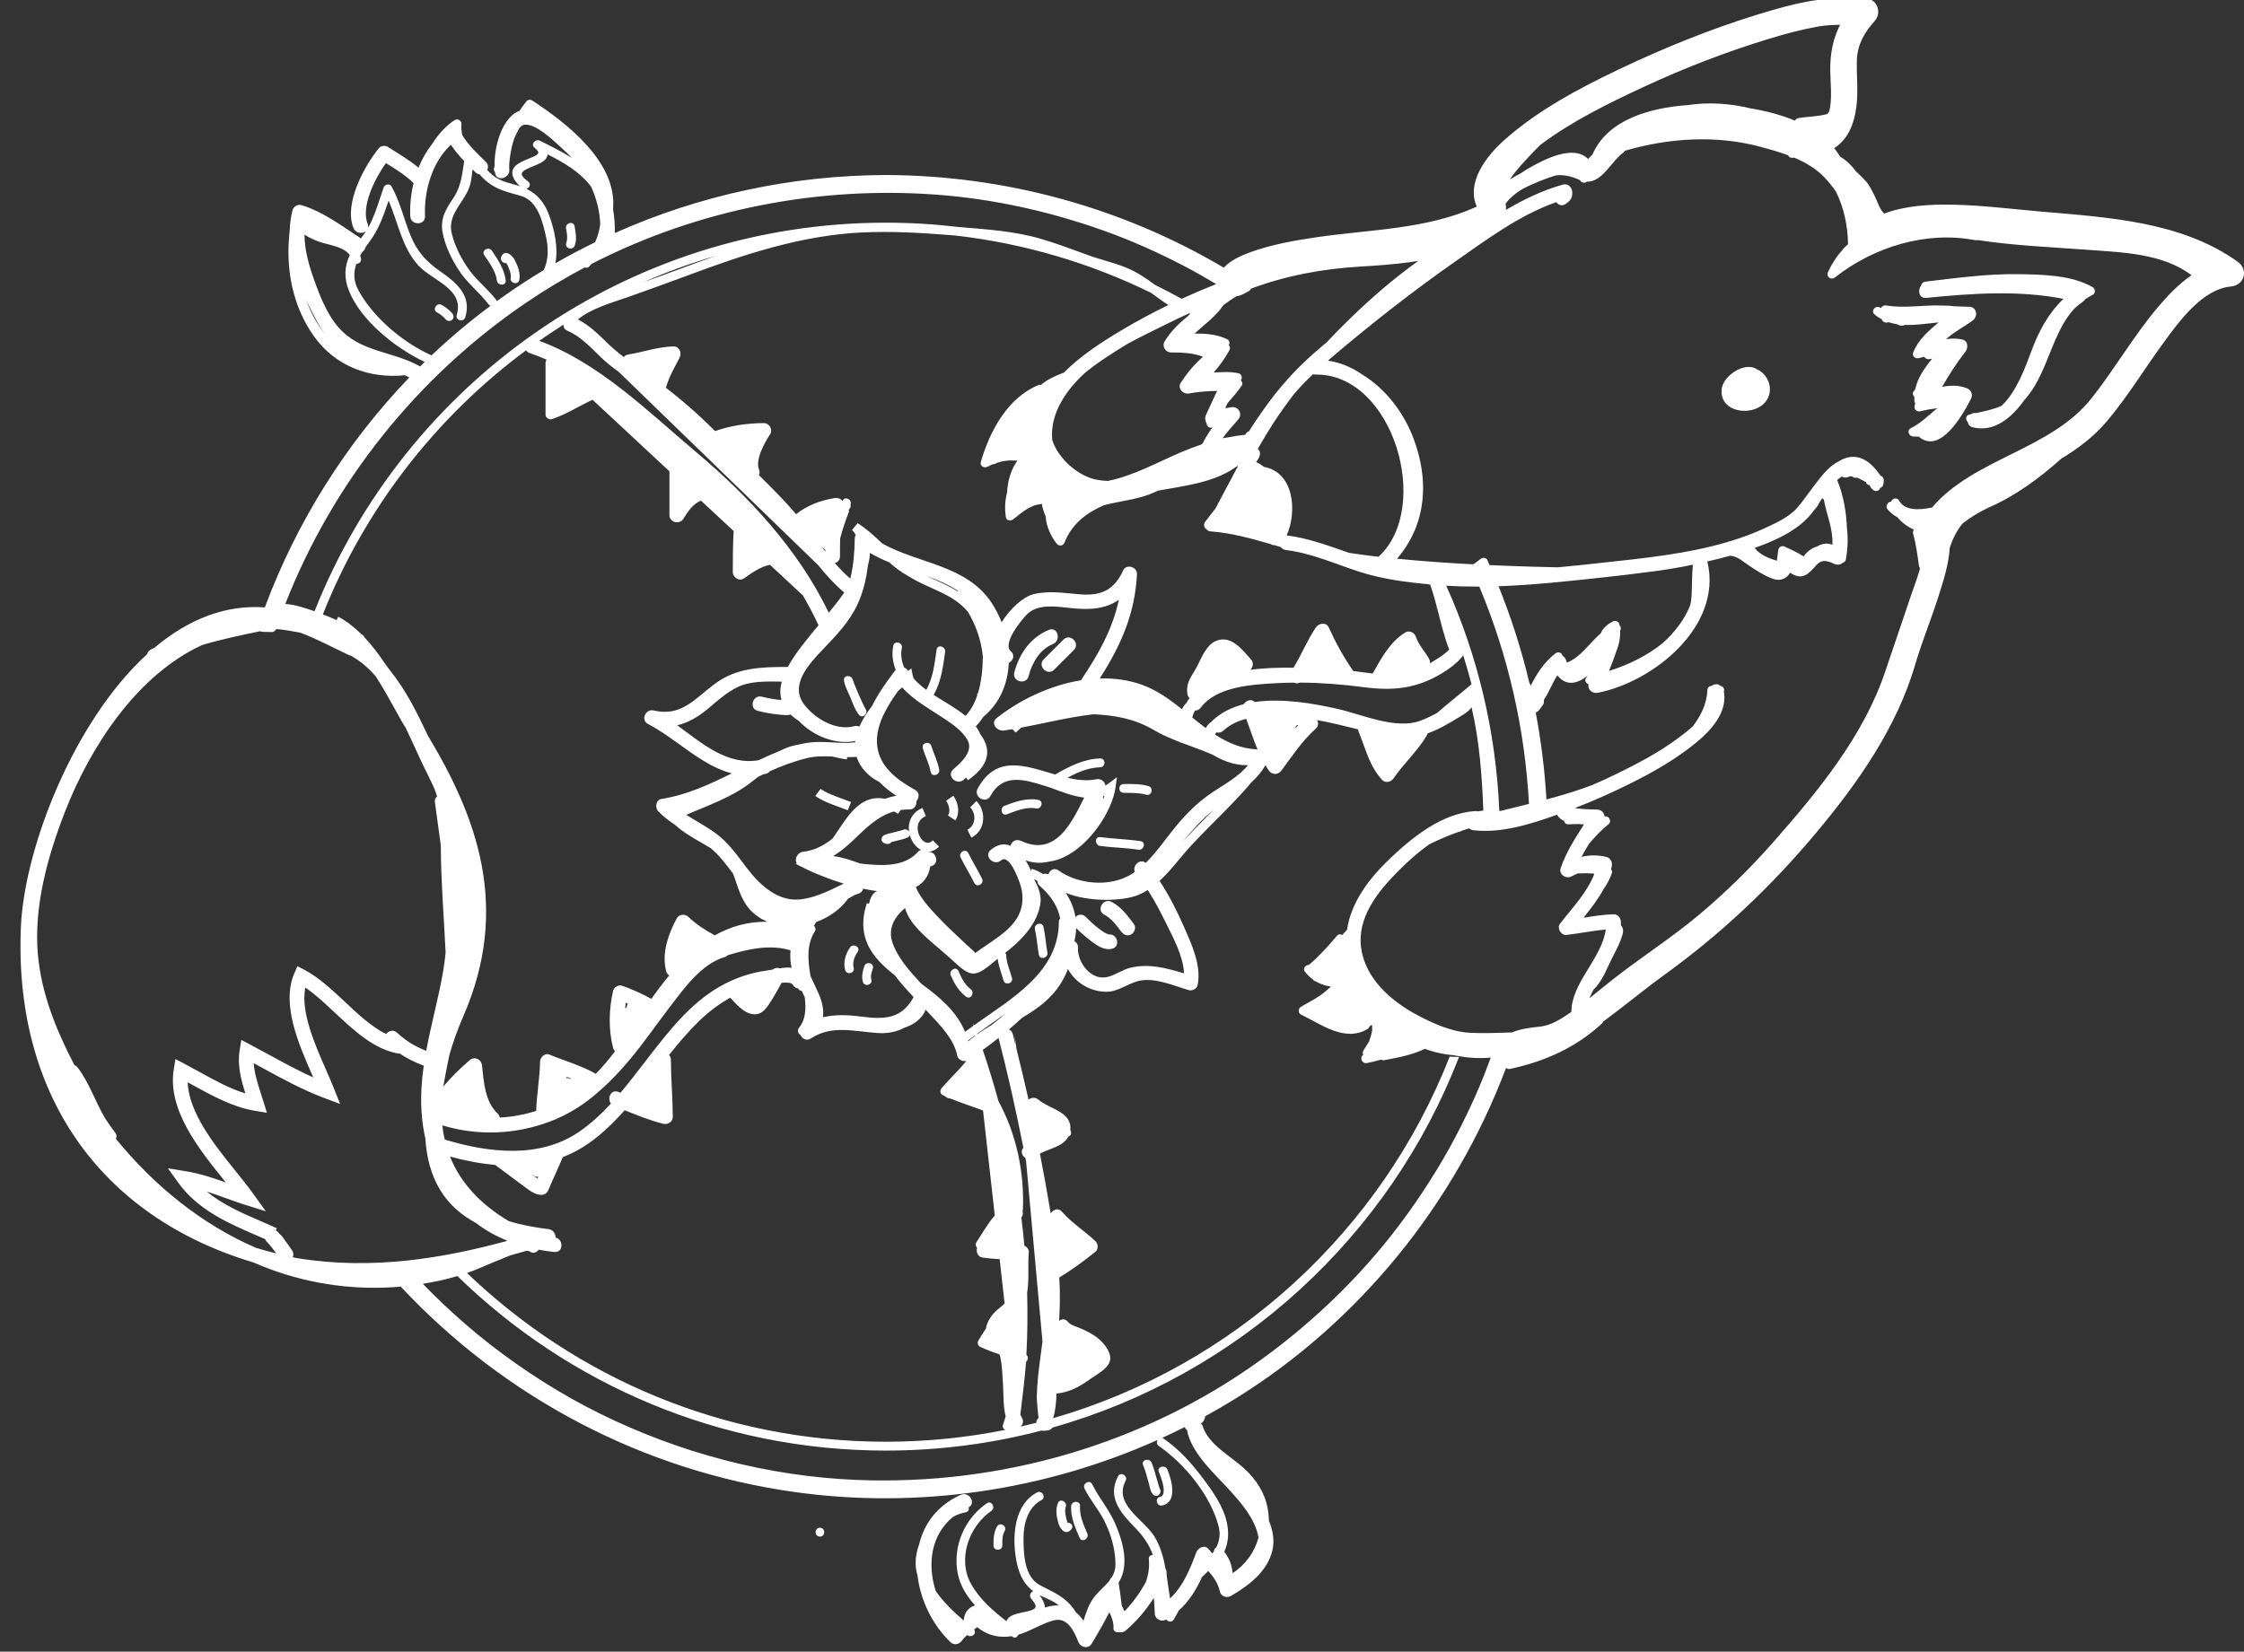 <?xml version="1.0" encoding="utf-8"?>
<!-- Generator: Adobe Illustrator 16.0.0, SVG Export Plug-In . SVG Version: 6.00 Build 0)  -->
<!DOCTYPE svg PUBLIC "-//W3C//DTD SVG 1.1//EN" "http://www.w3.org/Graphics/SVG/1.1/DTD/svg11.dtd">
<svg version="1.1" id="圖層_1" xmlns="http://www.w3.org/2000/svg" xmlns:xlink="http://www.w3.org/1999/xlink" x="0px" y="0px"
	 width="760.63px" height="560px" viewBox="0 0 760.63 560" enable-background="new 0 0 760.63 560" xml:space="preserve">
<rect x="0" y="0" width="760.63" height="560" fill="#333333" stroke="none"/>
<g>
	<path fill="#FFFFFF" d="M320.689,271.528c1.183,1.689,1.444,3.741,0.636,4.991l2.52,1.629c1.478-2.283,1.196-5.636-0.698-8.341
		L320.689,271.528z"/>
	<path fill="#FFFFFF" d="M328.857,273.729c1.083,1.083,1.614,2.821,1.354,4.43c-0.133,0.82-0.608,2.324-2.297,3.168l1.342,2.684
		c2.138-1.068,3.528-2.977,3.917-5.371c0.416-2.568-0.425-5.263-2.194-7.031L328.857,273.729z"/>
	<path fill="#FFFFFF" d="M287.361,274.727l1.113-2.785c-0.873-0.35-1.837-0.699-2.832-1.061c-2.668-0.967-5.691-2.063-7.491-3.413
		l-1.801,2.4c2.158,1.618,5.405,2.795,8.27,3.833C285.583,274.051,286.515,274.389,287.361,274.727z"/>
	<path fill="#FFFFFF" d="M390.363,495.935c-0.725-1.765-3.628-0.993-2.893,0.797c0.816,1.988,1.338,4.103,1.928,6.164
		c0.343,1.198,0.597,3.336,1.762,4.065c1.459,0.914,2.804-1.025,1.946-2.189c-0.008-0.021-0.013-0.037-0.024-0.068
		c-0.096-0.26-0.174-0.525-0.257-0.789c-0.275-0.878-0.52-1.766-0.772-2.65C391.542,499.477,391.07,497.656,390.363,495.935z"/>
	<path fill="#FFFFFF" d="M393.185,507.554c-1.885,0.436-1.086,3.328,0.797,2.893c5.298-1.225,3.143-8.761,1.715-12.179
		c-0.734-1.758-3.638-0.987-2.893,0.797C393.484,500.692,395.937,506.918,393.185,507.554z"/>
	<path fill="#FFFFFF" d="M171.626,89.204c0.286,0.458,0.531,0.949,0.731,1.445c0.397,0.983,0.985,2.521,0.761,3.492
		c-0.436,1.883,2.456,2.682,2.893,0.798c0.512-2.211-0.493-4.736-1.468-6.683c-0.811-1.618-3.307-3.938-4.605-1.305
		C169.302,88.24,170.581,89.412,171.626,89.204z"/>
	<path fill="#FFFFFF" d="M168.417,95.082c0.233,1.894,3.236,1.917,3,0c-0.468-3.801-2.589-6.98-4.688-10.085
		c-1.077-1.593-3.677-0.094-2.591,1.514C165.876,89.083,168.026,91.914,168.417,95.082z"/>
	<path fill="#FFFFFF" d="M191.933,82.43c-0.623,1.838,2.276,2.62,2.893,0.798c0.745-2.199,0.34-4.333-0.074-6.552
		c-0.355-1.9-3.246-1.093-2.893,0.798C192.177,79.177,192.504,80.743,191.933,82.43z"/>
	<path fill="#FFFFFF" d="M292.531,238.715c-0.487-1.01-0.94-2.036-1.392-3.063c-0.465-1.061-0.912-2.128-1.345-3.201
		c-0.162-0.403-0.317-0.809-0.469-1.215c-0.05-0.134-0.309-1.095-0.246-0.577c-0.229-1.896-3.231-1.918-3,0
		c0.235,1.943,1.349,3.897,2.108,5.674c0.844,1.972,1.6,4.388,2.998,6.054c1.245,1.484,3.355-0.649,2.121-2.121
		C293.347,240.313,292.719,239.104,292.531,238.715z"/>
	<path fill="#FFFFFF" d="M389.314,266.547c-2.689-0.81-5.397-0.72-8.397-0.721c-2-0.001-2,2.999,0,3c0,0.001,5.166-0.119,7.6,0.613
		C390.374,269.998,391.162,267.103,389.314,266.547z"/>
	<path fill="#FFFFFF" d="M386.645,285.213c-4.553-0.698-9.167-0.778-13.731-1.387c-1.913-0.255-1.889,2.748,0,3
		c4.297,0.572,8.649,0.622,12.935,1.279C387.74,288.396,388.553,285.506,386.645,285.213z"/>
	<path fill="#FFFFFF" d="M329.003,335.364c-2.012-1.479-3.156-3.901-4.129-6.128c-0.772-1.77-3.356-0.24-2.59,1.514
		c1.215,2.782,2.721,5.38,5.205,7.204C329.051,339.102,330.545,336.496,329.003,335.364z"/>
	<path fill="#FFFFFF" d="M352.133,323.725c0.36,1.899,3.251,1.093,2.893-0.797c-0.545-2.874-0.666-5.816-1.333-8.667
		c-0.44-1.884-3.333-1.085-2.893,0.797C351.467,317.907,351.588,320.852,352.133,323.725z"/>
	<path fill="#FFFFFF" d="M148.156,105.955c1.183,0.612,2.166,1.42,3.03,2.432c0.531,0.623,1.578,0.544,2.121,0
		c0.612-0.612,0.53-1.5,0-2.121c-1.011-1.185-2.253-2.186-3.637-2.902C147.954,102.477,146.437,105.066,148.156,105.955z"/>
	<path fill="#FFFFFF" d="M315.685,252.926c-0.566-1.844-3.463-1.057-2.893,0.797c0.828,2.694,2.152,5.212,2.666,8
		c0.35,1.901,3.241,1.094,2.893-0.797C317.837,258.137,316.513,255.62,315.685,252.926z"/>
	<path fill="#FFFFFF" d="M341.303,276.104c2.941-1.149,6.661-2.645,9.87-2c1.889,0.38,2.693-2.512,0.797-2.893
		c-3.833-0.771-7.927,0.617-11.464,2C338.725,273.907,339.5,276.809,341.303,276.104z"/>
	<path fill="#FFFFFF" d="M328.2,289.233c-0.875-1.726-3.463-0.207-2.59,1.514c1.484,2.928,3.183,5.739,4.667,8.667
		c0.874,1.727,3.462,0.207,2.59-1.514C331.383,294.973,329.684,292.16,328.2,289.233z"/>
	<path fill="#FFFFFF" d="M383.487,316.787c1.074-0.629,1.717-2.327,0.896-3.42c-2.146-2.86-4.329-5.854-7.563-7.563
		c-2.849-1.505-5.376,2.811-2.523,4.316c2.456,1.298,4.135,3.591,5.771,5.77C380.882,316.979,382.209,317.536,383.487,316.787z"/>
	<path fill="#FFFFFF" d="M348.635,229.294c1.2-4.505,3.729-9.072,8.254-10.92c2.943-1.202,1.657-6.041-1.328-4.822
		c-6.242,2.55-10.044,8.021-11.746,14.412C342.983,231.084,347.807,232.406,348.635,229.294z"/>
	<path fill="#FFFFFF" d="M357.326,227.063c2.223-2.222,4.444-4.444,6.667-6.667c2.282-2.281-1.254-5.817-3.535-3.535
		c-2.223,2.223-4.445,4.444-6.667,6.667C351.508,225.81,355.044,229.346,357.326,227.063z"/>
	<path fill="#FFFFFF" d="M594.756,124.901L595.25,125c-4.334-2.333-11.334,2.667-11.667,7c-1,10,17,9.667,16.333-0.667
		C599.624,128.402,597.525,125.73,594.756,124.901z"/>
	<path fill="#FFFFFF" d="M666.581,131.589c-2.84-1.069-5.545-0.955-8.263-0.421c2.347-4.141,4.933-8.142,7.866-11.9
		c1.059-1.355,0.933-3.747-1.104-4.178c-1.881-0.398-3.675-0.354-5.447-0.091c2.709-2.473,6.319-4.308,9.045-6.34
		c1.896-1.413,1.417-4.64-1.262-4.659c-1.685-0.012-3.44-0.095-5.227-0.182c-1.6-0.23-3.284-0.196-4.332-0.232
		c-6.046-0.212-12.572,1.042-18.543-0.032c-0.785-0.141-1.491,0.315-1.774,0.936c-0.021-0.018-0.043-0.032-0.063-0.05
		c-1.452-1.264-3.583,0.849-2.121,2.121c0.792,0.689,1.629,1.25,2.498,1.714c0.19,0.833,1.35,1.381,2.262,0.958
		c0.959,0.317,1.945,0.553,2.957,0.702c0.697,0.497,1.622,0.686,2.595,0.229c3.757,0.136,7.705-0.466,11.449-0.857
		c-3.479,2.958-6.973,5.887-8.646,10.296c-0.42,1.105,0.823,2.12,1.845,1.845c0.645-0.173,1.289-0.328,1.935-0.481
		c0.297,0.566,0.977,0.922,1.732,0.815c0.313-0.044,0.623-0.104,0.935-0.154c-2.584,3.155-4.92,6.494-5.733,10.381
		c-0.187,0.245-0.376,0.488-0.562,0.735c-0.472,0.626-0.229,1.34,0.27,1.801c-0.014,0.478-0.012,0.96,0.025,1.456
		c0.021,0.276,0.124,0.551,0.277,0.795c-0.076,0.268-0.163,0.531-0.224,0.806c-0.249,1.13,0.699,2.118,1.845,1.845
		c1.951-0.464,3.896-0.817,5.854-1.064c-2.899,2.414-5.58,5.104-9.009,6.822c-1.435,0.719-0.618,2.698,0.757,2.795
		c0.689,0.049,1.367,0.07,2.033,0.069c0.067,0.066,0.119,0.135,0.199,0.199c7.229,5.712,14.776-7.868,17.426-13.006
		C668.864,133.734,668.135,132.174,666.581,131.589z"/>
	<path fill="#FFFFFF" d="M652.583,95.5c-0.839,0.098-1.31,0.74-1.409,1.406c-1.258,1.513-0.694,4.334,1.742,4.094
		c15.376-1.519,31.259-2.67,46.52,0.331c-5.129,4.908-8.321,10.826-10.922,17.833c-1.759,4.736-5.014,13.919-10.143,18.469
		c-2.656,1.163-5.563,1.782-8.556,2.421c-0.665-0.092-1.243,0.055-1.698,0.369c-0.196,0.043-0.392,0.086-0.588,0.131
		c-1.344,0.306-1.323,1.857-0.522,2.571c0.141,0.813,0.681,1.536,1.745,1.785c7.448,1.748,13.282-3.48,17.451-9.3
		c2.354-2.598,4.119-5.62,5.643-8.843c3.563-7.536,5.746-16.209,11.364-22.209c0.935-0.841,1.913-1.648,2.968-2.399
		c0.277-0.198,0.49-0.449,0.672-0.717c0.782-0.531,1.598-1.036,2.491-1.479c1.027-0.509,0.925-2.054-0.001-2.591
		c-7.146-4.145-17.015-4.278-25.07-4.411C673.672,92.787,663.084,94.271,652.583,95.5z"/>
	<path fill="#FFFFFF" d="M758.502,88.754c-19.089-13.712-44.098-15.051-66.706-17.022c-9.979-0.871-19.917-2.14-29.944-2.334
		c-7.595-0.147-15.864,0.278-23.143,3.007c-0.014-0.01-0.022-0.022-0.036-0.032c-1.424-1.054-2.408-4.358-3.205-5.894
		c-0.901-1.737-1.794-3.766-3.157-5.205c-1.047-1.105-2.133-2.165-3.239-3.199c-1.44-1.972-3.146-3.659-5.226-4.891
		c-0.072-0.072-0.148-0.14-0.222-0.212c-0.563-0.96-1.192-1.872-1.886-2.733c4.429-2.882,6.74-7.728,7.542-14.357
		c0.616-5.087-0.012-10.283,0.128-15.392c0.146-5.31,2.505-9.458,6.004-13.334c2.575-2.853,0.894-7.682-3.182-7.682
		c-6.265,0-12.251-0.21-18.432,0.854c-6.195,1.067-12.28,2.822-18.278,4.674c-16.002,4.941-31.628,11.297-46.741,18.495
		c-13.689,6.52-27.569,13.912-38.955,24.061c-6.035,5.379-12.904,14.325-9.254,22.493c-17.015,7.731-35.811,7.698-54.07,10.353
		c-7.771,1.13-15.666,2.514-23.055,5.243c-2.986,1.103-6.406,2.683-8.637,5.105c-34.651-20.502-74.177-31.264-114.559-31.418
		c-31.816,0.113-63.104,6.831-91.86,19.681c0.079-2.792-0.127-5.486-0.588-8.084c1.458-15.898-15.572-29.119-27.466-36.899
		c-0.522-0.341-1.409-0.26-1.818,0.235c-0.885,1.071-1.693,2.202-2.467,3.356c-0.656,0.21-1.294,0.537-1.904,1.006
		c-4.574,3.519-6.659,11.742-6.506,17.751c-0.057,0.182-0.12,0.366-0.176,0.548c-0.181,0.586-0.014,1.064,0.315,1.388
		c0.012,0.102,0.019,0.21,0.033,0.31c0.443,3.182,5.26,1.823,4.821-1.329c-0.203-1.457,0.344-6.414,1.62-10.239
		c0.53-1.195,1.095-2.372,1.702-3.524c0.532-0.695,1.125-1.15,1.782-1.237c4.087-0.542,10.566,6.045,13.171,8.372
		c1.025,0.915,1.985,1.875,2.897,2.865c-3.444-2.206-7.2-4.038-10.84-5.846c-1.441-0.716-3.203,1.211-1.818,2.356
		c2.083,1.722,1.582,2.184-0.622,3.193c-1.711,0.784-3.518,1.341-5.077,2.425c-3.28,2.28-1.491,5.365,0.808,7.465
		c-2.748-0.903-5.403-1.245-8.036-2.864c-1.15-0.708-2.161-1.632-3.083-2.662c0.422-0.839,0.393-1.88-0.481-2.74
		c-2.907-2.861-5.824-5.551-7.93-8.995c-0.303-1.217-0.406-2.522-0.317-3.873c0.074-1.123-1.334-1.888-2.257-1.295
		c-2.942,1.891-5.528,4.744-7.665,8.079c-1.906,2.445-3.455,5.173-4.628,8.074c-3.193-2.689-6.85-4.759-10.375-7.047
		c-0.865-0.562-2.354-0.441-3.029,0.391c-5.034,6.207-11.954,18.897-8.643,27.099c0.762,1.888,3.013,2.035,4.222,1.116
		c-0.535,0.825-1.103,1.628-1.682,2.425c-6.505-4.209-12.621-8.971-20.131-11.283c-1.286-0.396-2.743,0.457-3.075,1.746
		c-0.594,2.305-0.886,4.649-0.955,7.006c-1.482,12.412,0.844,25.295,8.169,35.63c7.278,10.271,18.83,14.489,30.852,13.304
		c0.521,0.224,1.035,0.466,1.545,0.721c-21.411,22.291-38.167,48.946-48.99,77.991c-12.912-0.955-25.486,3.652-37.394,13.661
		c-0.407,0.198-0.817,0.387-1.221,0.594c-0.754,0.387-1.125,0.954-1.233,1.556c-24.707,22.518-41.429,65.02-42.819,92.036
		c-2.61,56.812,26.568,98.597,78.77,114.241c1.97,0.849,3.965,1.652,5.989,2.397c13.943,5.13,29.162,7.134,43.982,5.803
		c35.207,37.732,82.337,62.512,133.538,69.655c41.807,5.834,84.665-0.495,122.982-17.654c-0.341,0.645-0.302,1.526,0.463,2.056
		c8.734,6.058,17.471,16.707,20.213,27.106c0.738,2.798,0.292,5.166-0.791,7.277c-0.455,0.28-0.785,0.794-0.797,1.347
		c-0.161,0.242-0.326,0.481-0.502,0.717c-0.424-0.49-0.848-0.989-1.266-1.51c-1.292-1.609-3.592-0.458-4.178,1.103
		c-2.189,5.821-4.465,11.525-8.898,15.624c-0.438-2.521-0.748-5.074-1.127-7.605c-0.022-0.451-0.052-0.901-0.064-1.354
		c-0.012-0.418-0.141-0.805-0.348-1.145c-0.678-3.771-1.675-7.444-3.714-10.811c-3.596-5.938-14.025-10.83-9.81-18.955
		c0.89-1.714-1.699-3.231-2.59-1.514c-3.646,7.026,0.748,12.259,5.627,17.22c2.892,2.94,4.895,5.842,6.222,9.432
		c-0.765-0.02-1.494,0.453-1.394,1.433c0.286,2.797-0.156,5.432-1.078,7.916c-1.99,3.554-4.335,6.811-7.167,9.763
		c-0.286-0.667-0.604-1.32-0.931-1.976c-0.273-2.574-0.689-5.14-1.063-7.726c1.072-1.754,1.724-3.673,1.927-6.131
		c0.373-4.522-1.22-9.505-2.951-13.599c-2.104-4.975-5.562-8.877-7.937-13.665c-0.859-1.733-3.446-0.213-2.59,1.514
		c1.94,3.913,4.857,7.136,6.789,11.057c2.234,4.538,3.704,9.62,3.688,14.693c-0.005,1.7-0.494,3.081-1.24,4.302
		c-0.343,0.228-0.61,0.578-0.704,1.016c-1.574,2.041-3.784,3.703-5.392,5.858c-1.794,2.405-2.635,5.108-3.483,7.847
		c-0.76-1.074-1.601-2.025-2.535-2.813c-0.562-0.904-1.18-1.766-1.889-2.553c-3.045-3.382-6.55-4.633-10.446-6.75
		c-5.23-2.843-5.462-10.605-5.478-15.819c-0.015-4.908,1.459-10.526,6.075-12.967c1.711-0.904,0.195-3.493-1.514-2.59
		c-7.601,4.019-8.395,14.479-7.169,22.063c0.751,4.647,2.172,8.605,5.905,11.425c-0.893,0.32-1.533,1.57-0.707,2.534
		c1.909,2.227,2.337,3.335-0.615,4.128c-1.812,0.487-3.688,0.673-5.441,1.369c-1.314,0.522-2.021,1.275-2.302,2.137
		c-4.654-3.6-9.105-7.448-12.023-12.669c-4.691-8.395-0.712-19.495,6.866-24.73c1.58-1.091,0.083-3.692-1.514-2.59
		c-7.546,5.212-11.552,14.512-9.911,23.523c0.774,4.255,3.023,7.882,5.918,11.08c-2.442,0.842-3.665,2.656-3.804,5.006
		c-0.034,0.031-0.069,0.061-0.104,0.092c-3.467-2.998-6.855-6.235-9.424-9.987c-2.881-9.042-1.654-18.913,5.838-25.076
		c1.385-0.775,2.838-1.324,4.303-1.57c0.959-0.161,1.229-0.974,1.02-1.701c2.674-1.404,0.185-5.516-2.674-4.229
		c-7.959,3.58-12.417,9.752-14.093,16.772c-0.774,2.099-1.208,4.258-1.196,6.343c0.009,1.507,0.248,2.973,0.664,4.397
		c0.999,8.268,5.017,16.534,11.119,22.413c1.232,1.188,2.996,0.814,3.926-0.506c0.511-0.726,1.12-1.327,1.771-1.879
		c0.002,0.001,0.003,0.003,0.005,0.004c1.037,0.868,3.075,0.084,2.507-1.459c-0.047-0.128-0.097-0.262-0.146-0.396
		c0.338-0.269,0.672-0.543,0.989-0.838c3.527,2.846,7.469,3.753,11.698,3.071c0.086,0.064,0.176,0.132,0.261,0.196
		c0.881,0.668,1.728,0.104,2.036-0.713c0.895-0.257,1.8-0.571,2.716-0.956c3.098-1.303,6.023-3.042,9.293-3.894
		c4.627-1.205,6.903,3.738,8.302,7.267c0.768,1.939,3.369,2.6,4.568,0.597c2.098-3.5,4.131-7.003,5.947-10.629
		c0.688,1.389,1.255,2.815,1.395,4.367c0.007,0.077,0.022,0.149,0.035,0.224c-0.016,0.257-0.02,0.512-0.041,0.77
		c-0.092,1.075,1.048,1.655,1.95,1.399c0.746,0.179,1.592,0.008,2.323-0.625c3.75-3.246,6.838-6.925,9.405-10.996
		c0.155,1.738,0.287,3.479,0.327,5.229c0.044,1.921,2.082,3.08,3.762,2.158c0.045-0.025,0.087-0.053,0.133-0.078
		c0.572,0.9,1.971,1.059,2.567,0.01c0.579-1.016,1.146-2.036,1.715-3.055c3.51-3.125,5.917-7.087,7.886-11.389
		c0.687-0.67,1.389-1.324,2.095-1.977c1.753,2.003,3.281,4.078,3.933,6.995c0.354,1.589,2.329,2.278,3.672,1.493
		c6.073-3.546,12.319-8.185,14.09-15.369c0.849-3.445,0.193-6.905-1.145-10.115c-0.033-1.403-0.171-2.828-0.434-4.267
		c-0.961-5.264-3.889-9.707-7.727-13.3c-4.503-4.215-12.385-8.28-14.273-14.513c-0.111-0.368-0.318-0.628-0.57-0.799
		c-0.002-0.047-0.01-0.094-0.011-0.141c0.25-0.213,0.507-0.417,0.689-0.643c0.398-0.493,0.682-1.156,0.719-1.811
		c3.398-1.863,6.757-3.806,10.06-5.849c42.047-26.004,74.529-66.114,91.917-112.265c0.347,0.3,0.813,0.468,1.321,0.357
		c11.795-2.546,22.227-7.159,31.162-15.386c0.217-0.2,0.344-0.419,0.411-0.642c7.002-5.148,13.73-10.773,20.751-15.855
		c19.44-14.071,36.343-30.063,51.71-48.472c14.131-16.927,27.14-35.537,33.388-56.922c2.275-7.786,5.42-15.328,7.87-23.063
		c1.639-5.173,3.471-10.869,3.8-16.484c1.068-3.058,2.423-5.874,4.395-8.17c2.548-1.988,5.314-3.692,8.372-5.157
		c0.027-0.013,0.044-0.032,0.07-0.046c9.212-3.937,17.565-10.111,24.992-16.759c5.698-3.425,10.976-7.396,15.407-12.642
		c7.131-8.439,12.868-17.997,19.399-26.889c5.261-7.161,12.978-17.898,22.688-18.821C760.795,96.706,762.233,91.434,758.502,88.754z
		 M354.51,544.967c-0.104,0.032-0.205,0.067-0.309,0.101c-0.074-1.417-0.911-2.965-1.832-4.216c2.059,1.052,4.276,1.73,6.153,3.209
		c0.115,0.091,0.214,0.198,0.325,0.292C357.526,544.292,356.085,544.479,354.51,544.967z M518.867,52.446
		c1.063-1.16,2.177-2.272,3.311-3.363c10.632-7.977,22.961-14.035,34.921-19.592c13.755-6.391,27.976-11.9,42.484-16.323
		c5.458-1.664,10.991-3.148,16.609-4.162c2.372-0.428,4.92-0.564,7.522-0.594c-2.358,4.638-3.387,9.64-3.332,15.504
		c0.037,4.02,0.759,9.562-0.331,13.838c-0.202,0.314-0.416,0.609-0.639,0.894c-3.171,0.917-6.689,0.842-9.895,1.407
		c-0.589,0.104-0.916,0.452-1.034,0.874c-4.823-2.021-10.089-3.351-15.144-4.191c-6.965-1.684-14.246-2.176-21.223-1.1
		c-13.071,0.893-27.363,5.064-32.342,16.782c-0.507,0.466-0.998,0.95-1.451,1.473c-0.018-0.005-0.033-0.013-0.05-0.019
		c-4.863-4.953-14.72,0.141-19.423,2.798c-1.09,0.616-2.29,1.347-3.518,2.179c-1.182,0.588-2.357,1.241-3.494,1.954
		C513.852,57.673,516.701,54.808,518.867,52.446z M419.15,100.42c0.026-0.014,0.057-0.021,0.083-0.036
		c1.392-0.004,3.449-1.4,3.818-1.547c0.482-0.192,0.813-0.552,0.972-0.961c11.938-4.447,24.214-6.722,36.986-7.488
		c5.642-0.338,11.28-0.715,16.88-1.498c0.879-0.123,1.859-0.251,2.871-0.422c-8.264,5.871-15.891,12.51-23.229,19.621
		c-2.687,2.603-5.305,5.275-7.861,8.003c-0.623,0.521-1.25,1.041-1.872,1.563c-7.887,6.627-14.23,13.555-20.093,22.047
		c-1.095,1.585-2.775,3.923-4.34,6.542c-0.601,0.124-1.072,0.611-1.241,1.158c-1.909,0.199-3.792,0.491-5.657,0.855
		c-0.688,0.091-1.371,0.197-2.048,0.33c1.591-2.224,3.472-4.26,5.265-6.321c1.684-1.935,0.061-4.66-2.432-4.178
		c-0.656,0.127-1.312,0.233-1.963,0.337c0.26-0.571,0.523-1.14,0.792-1.707c1.657-1.927,3.349-3.828,4.797-5.92
		c0.439-0.635,0.206-1.384-0.298-1.845c0.045-0.065,0.086-0.132,0.131-0.197c0.531-0.77,0.013-2.016-0.896-2.203
		c-2.818-0.581-5.596-0.427-8.403-0.244c0.071-0.086,0.137-0.175,0.207-0.261c1.914-2.25,3.658-4.631,5.093-7.292
		c0.346-0.642,0.203-1.251-0.162-1.673c0.317-0.696,0.238-1.662-0.542-2.044c-3.558-1.738-7.292-1.961-11.105-1.936
		c3.406-3.113,7.229-5.832,9.798-9.655C416.142,102.351,417.625,101.34,419.15,100.42z M549.149,213.815
		c0.421-0.636,0.251-1.398-0.225-1.872c-0.021-0.114-0.037-0.228-0.062-0.342c-0.208-0.979-1.396-1.336-2.203-0.896
		c-1.709,0.928-3.393,2.264-4.045,4.01c-3.641,3.089-6.945,8.293-11.525,9.945c-0.088-0.262-0.174-0.538-0.263-0.825
		c-0.211-0.684-0.639-1.177-1.162-1.473c-0.313-1.136-1.486-1.56-2.49-0.774c-3.75,2.932-6.23,6.699-8.27,10.851
		c-0.16-0.286-0.324-0.571-0.492-0.854c-2.646-11.165-6.141-22.127-10.464-32.814c11.794-0.409,23.552-1.715,35.335-2.982
		c4.899-0.526,9.814-1.091,14.719-1.756c5.303-0.616,10.571-1.465,15.806-2.564c-0.328,3.523-0.243,7.056-0.435,10.604
		c-0.059,1.1-0.217,2.138-0.451,3.13c-1.877,4.813-5.254,9.194-9.396,12.915c-5.244,4.208-11.621,7.34-18.149,9.365
		c0.868-2.19,1.758-4.369,2.474-6.611C548.787,218.631,549.279,216.254,549.149,213.815z M518.264,272.572
		c-3.23,0.802-6.459,1.582-9.676,2.395c-0.127-0.014-0.254-0.027-0.381-0.04c-1.126-27.093-7.432-52.868-17.987-76.345
		c3.741,0.23,7.476,0.33,11.205,0.316C511.247,222.314,516.893,247.189,518.264,272.572z M425.284,238.029
		c-1.051-1.183-2.895-0.58-3.708,0.739c-3.921,1.012-7.511,2.728-10.452,5.426c-0.134,0.123-0.243,0.251-0.341,0.382
		c-0.847,0.584-1.554,1.371-2.103,2.268c-1.539-1.145-3.053-2.352-4.563-3.576c0.195-0.78,0.52-1.565,0.908-2.318
		c0.738-0.022,1.48-0.33,2.023-1.059c5.36-7.187,17.55-7.803,25.647-8.256c1.947-0.108,3.897-0.159,5.849-0.18
		c0.668,0.277,1.442,0.308,2.13-0.012c7.181,0.035,14.364,0.613,21.466,1.54c10.032,1.31,17.755,0.561,26.404-4.569
		c1.707-1.012,5.59-3.551,7.43-6.229c1.019,3.235,1.954,6.508,2.814,9.81c-3.875,3.297-7.879,6.437-11.726,9.768
		c-1.813,0.981-3.675,1.884-5.595,2.604c-8.289,3.109-19.809-2.129-27.959-3.982C445.377,238.536,434.704,236.643,425.284,238.029z
		 M440.065,245.873c-0.287,0.302-0.57,0.605-0.849,0.914c-0.048-0.075-0.103-0.147-0.163-0.215c0.142-0.171,0.282-0.342,0.424-0.512
		c0.063-0.076,0.113-0.154,0.16-0.233C439.78,245.844,439.921,245.858,440.065,245.873z M410.97,268.643
		c-5.567,3.729-9.768,8.167-13.904,13.425c-2.696,3.427-5.447,7.313-8.714,10.505c-1.907-1.619-4.582,0.872-3.684,3.071
		c-1.334,0.922-2.752,1.707-4.286,2.284c-6.817,2.563-15.67,1.425-21.563-2.789c-1.527-1.093-3.002-0.082-3.465,1.318
		c-0.604-0.283-1.234-0.284-1.803-0.103c-1.188-0.749-2.473-1.354-3.854-1.785l-0.219,0.698c-0.526-1.229-1.142-2.449-1.847-3.572
		c2.727,1.016,5.483,1.065,8.134,0.408c1.483-0.202,2.992-0.63,4.513-1.312c9.108-4.081,16.702-15.758,17.82-23.684l0.509-3.611
		l-2.902,2.207c-0.327,0.249-0.663,0.466-1.006,0.661c-0.166-1.395-1.557-2.475-3.139-2.146c-3.118,0.646-6.41,0.266-9.746-0.499
		c3.47-1.872,7.05-3.436,11.099-3.561c1.93-0.06,1.936-3.06,0-3c-5.647,0.174-10.468,2.716-15.271,5.453
		c-9.978-2.913-19.866-6.926-26.243,4.756c-1.545,2.831,2.772,5.354,4.318,2.523c4.262-7.808,11.441-5.618,18.543-3.389
		c0.608,0.19,1.217,0.382,1.825,0.57c3.829,1.468,7.711,2.912,11.41,3.367c-4.467,9.127-9.934,20.002-21.343,14.698
		c-1.818-0.846-3.303,0.236-3.603,1.646c-2.036-0.868-4.323-0.646-6.76,1.41c-2.468,2.081,1.088,5.6,3.535,3.535
		c2.706-2.282,5.741,5.972,6.298,7.539c1.293,3.636,1.394,7.53-0.35,11.031c-2.777,5.576-9.524,8.971-14.647,12.806
		c-1.063-1.108-2.282-2.114-3.342-3.105c-3.329-3.111-6.653-6.222-9.78-9.54c-2.684-2.848-5.507-6.02-7.09-9.66
		c0.361-0.19,0.711-0.395,1.041-0.622c2.162-1.49,3.442-3.648,3.87-6.413c0.078-0.018,0.151-0.04,0.229-0.058
		c3.028-0.672,1.902-5.142-0.981-4.864c-0.021-0.02-0.047-0.034-0.069-0.053c1.348-0.007,2.672-0.595,3.807-1.729l-2.121-2.121
		c-0.813,0.812-1.607,1.04-2.433,0.699c-1.491-0.616-2.707-2.799-2.711-4.865c-0.001-1.321,0.479-3.097,2.781-4.056l-1.154-2.77
		c-2.944,1.228-4.631,3.717-4.627,6.829c0.001,0.384,0.033,0.768,0.085,1.148c-0.406-0.578-1.168-0.945-1.983-0.564
		c0.38-0.178-0.039,0.01-0.103,0.032c-0.218,0.077-0.441,0.141-0.663,0.205c-0.485,0.142-0.976,0.265-1.466,0.389
		c-0.99,0.25-1.986,0.48-2.973,0.748c-0.837,0.228-1.766,0.487-2.057,1.416c-0.431,1.376,0.925,1.992,2.018,2.005
		c0.574,0.007,0.974-0.256,1.207-0.624c0.637-0.17,1.278-0.324,1.919-0.482c1.222-0.301,2.485-0.563,3.631-1.099
		c0.409-0.19,0.634-0.479,0.725-0.798c0.62,2.207,2.048,4.126,3.818,5.041c-0.392,0.103-0.767,0.309-1.081,0.667
		c-4.573,5.213-12.392,4.688-18.682,4.034c-0.295-0.03-0.586-0.075-0.88-0.111c-3.117-1.114-6.254-2.18-9.137-2.517
		c2.269-1.382,4.385-3.097,6.461-5.065c4.535-4.301,8.532-8.475,14.163-10.062c0.457,0.239,0.928,0.504,1.415,0.804l0.79-1.283
		c0.942-0.139,1.928-0.21,2.971-0.199c1.761,0.019,2.553-1.462,2.391-2.817c1.003-1.07,1.191-2.927-0.463-3.841
		c-6.731-3.721-13.149-8.667-12.897-17.039c0.176-5.825,3.588-11.501,7.149-16.442c0.451-0.415,0.91-0.831,1.385-1.248
		c3.875,4.336,9.339,7.32,14.085,10.475c2.92,1.94,6.04,4.051,7.92,7.083c2.467,3.977-1.94,7.881-4.671,10.229
		c-2.449,2.105,1.104,5.626,3.535,3.535c0.283-0.243,0.551-0.491,0.818-0.74l0.634,0.905c4.403-3.082,6.533-6.225,6.513-9.607
		c-0.013-2.1-0.88-4.057-2.278-5.918c-0.388-0.917-0.901-1.835-1.589-2.75c0.963-0.968,1.8-2.044,2.535-3.199
		c0.012-0.009,0.023-0.015,0.034-0.023c5.712-4.75,8.337-11.385,8.609-18.292c1.421-0.699,2.244-2.577,0.724-3.911
		c-3.046-2.672,3.656-10.757,5.458-12.558c3.692-3.691,10.065-2.645,14.737-2.127c6.529,0.723,12.076,0.303,16.401-2.826
		c-2.143,10.048-6.968,18.597-12.875,27.32c-10.522,1.713-20.828,6.667-28.591,12.858c-2.221,1.771,0.305,4.473,2.432,4.179
		c0.985-0.137,1.966-0.298,2.945-0.459l1.133,1.157c0.595-0.582,1.21-1.138,1.837-1.681c8.094-1.505,16.085-3.562,24.289-4.501
		c0.118-0.014,0.239-0.026,0.359-0.04c6.937,0.373,13.574,1.4,20.178,5.271c2.762,1.619,5.683,2.884,8.652,4.039
		c0.277,0.188,0.571,0.296,0.87,0.336c3.52,1.343,7.088,2.567,10.529,4.056c1.559,0.934,3.162,1.727,4.824,2.333
		c0.143,0.064,0.283,0.115,0.422,0.151c2.146,0.734,4.393,1.14,6.772,1.085C419.903,263.323,414.848,266.046,410.97,268.643z
		 M411.313,274.648c-0.471,0.474-0.94,0.948-1.409,1.419c-3.05,3.067-6.198,6.236-9.038,9.368
		C404.087,281.524,407.328,277.863,411.313,274.648z M375.561,316.885c0.498-0.11-0.343-0.251-0.574-0.369
		c-0.874-0.445-1.677-1.039-2.464-1.621c-1.619-1.196-3.103-2.618-4.53-4.033c-1.14-1.13-2.586-0.822-3.471,0.051
		c-0.448-2.781-1.51-5.534-3.308-8.223c3.955,1.671,9.041,2.408,13.77,2.408c4.306,0,8.309-0.606,10.869-1.66
		c1.13-0.465,2.194-1.03,3.209-1.671c2.329,3.604,4.321,7.474,6.184,11.242c2.246,4.544,5.911,11.295,6.089,17.013
		c-5.893-1.768-11.698-3.375-17.916-1.97c-2.777,0.627-5.115,2.433-7.853,3.164c-5.752,1.536-10.439-4.981-10.175-9.92
		c0.058-1.081-0.471-1.789-1.2-2.144c0.339-1.488,0.536-2.979,0.578-4.468c1.779,1.738,3.655,3.362,5.656,4.843
		c1.839,1.358,4.1,2.706,6.464,2.18C380.037,321.005,378.702,316.185,375.561,316.885z M347.578,392.627
		c0.084,0.431,0.159,0.863,0.241,1.295l5.543,60.971c-0.53,4.054-1.119,8.1-1.534,12.17c-0.233,2.295-0.344,4.598-0.407,6.903
		c-0.017,0.624,0.433,5.861,0.619,6.787c-0.474,0.396-0.766,0.954-0.758,1.655c-1.775,0.457-3.564,0.882-5.357,1.291
		c0.784-0.7,1.158-1.824,0.459-2.999c-0.203-0.341-0.37-0.718-0.521-1.111c0.637-5.062,1.587-12.992,1.928-17.788
		c0.064-0.08,0.119-0.161,0.188-0.24c0.533-0.617,0.599-1.656-0.064-2.193c0.002-0.126,0.005-0.254,0.005-0.367
		c0.362-6.874,0.431-13.771,0.237-20.665c0.772-4.493,0.17-9.838,0.57-13.707c0.104-0.998-0.617-1.873-1.503-2.271
		c-0.281-3.184-0.631-6.361-1.023-9.534c0.545-0.693,0.618-1.469,0.396-2.156c0.068-0.217,0.12-0.447,0.131-0.706
		c0.519-12.559-2.244-25.537-8.289-36.607c-1.59-5.857-3.372-11.648-5.317-17.369c1.729-1.254,3.525-2.602,5.358-4.052
		c0.002,0.009,0.002,0.018,0.004,0.026c3.169,12.311,5.926,24.71,8.402,37.167C345.834,390.353,346.434,391.886,347.578,392.627z
		 M340.777,484.807c-13.104,2.637-26.656,4.026-40.526,4.026c-55.044,0-105.077-21.808-141.961-57.214
		c1.307-0.456,2.607-0.939,3.89-1.481c3.269-1.381,6.517-2.807,9.822-4.097c0.253-0.099,0.62-0.25,1.054-0.424
		c1.838-0.497,3.655-1.002,5.442-1.515c0.472-0.003,0.867,0.075,1.137,0.271c1.164,0.842,2.298,0.213,2.976-0.648
		c1.759,0.329,3.531,0.592,5.307,0.775c3.061,0.316,3.163-4.221,0.404-4.918c0.005-1.287-0.819-2.644-2.404-2.832
		c-4.458-0.531-9.065-1.364-13.455-2.724c-9.7-5.747-16.383-13.045-19.893-21.792c-0.012-0.03-0.021-0.062-0.033-0.092
		c4.963,1.348,10.12,2.37,15.309,2.837c3.066,2.232,6.047,4.56,9.117,6.786c1.931,1.4,4.104,3.371,6.595,3.371
		c1.216,0,1.979-0.792,2.411-1.839c1.479-3.59,3.187-7.08,4.667-10.669c0.042-0.101,0.059-0.195,0.087-0.292
		c0.046-0.018,0.093-0.03,0.14-0.048c8.275-3.137,15.03-9.264,20.888-15.854c4.313,1.739,8.597,3.51,13.143,4.604
		c1.564,0.376,3.178-0.744,3.165-2.411c-0.047-6.451-0.619-12.883-0.666-19.334c-0.005-0.685-0.242-1.215-0.602-1.609
		c3.139-3.936,6.388-7.776,9.996-11.316c3.24-3.178,6.828-5.904,10.77-8.09c2.445,2.756,5.737,6.457,9.472,5.465
		c1.678-0.445,2.81-2.03,3.726-3.383c1.543-2.276,2.82-4.749,4.193-7.143c1.811-0.159,3.389-0.065,3.787,0.672
		c0.439,0.814,1.108,1.179,1.803,1.227c0.202,0.572,0.702,0.842,1.234,0.855c0.361,0.727,0.703,1.455,1.012,2.181
		c0.459,3.759,0.35,7.527-1.926,10.286c-0.701,0.851-0.4,2.012,0.431,2.41c0.553,1.304,2.091,2.224,3.533,1.271
		c7.173-4.735,14.867-2.351,22.803-1.85c3.396,0.214,6.353-0.437,8.896-1.792c3.297-1.064,6.037-3.075,7.249-6.1
		c0.37,0.39,0.74,0.779,1.107,1.171c3.834,4.091,8.463,8.713,9.605,14.411c0.265,1.323,1.849,2.103,3.105,1.737
		c-0.253,0.314-0.509,0.628-0.771,0.937c-0.593,0.647-1.177,1.302-1.75,1.966c-1.955,2.115-4.014,4.144-5.885,6.33
		c-0.581,0.679-0.627,1.908,0.304,2.355c0.28,0.135,0.564,0.258,0.847,0.387c0.285,0.339,0.684,0.597,1.229,0.698
		c0.245,0.046,0.488,0.102,0.732,0.152c3.586,1.475,7.295,2.633,10.922,4.011l3.972,35.574c-2.388,2.779-4.216,6.031-6.24,9.126
		c-0.348,0.532-0.236,1.416,0.254,1.86c-0.492,1.248,0.323,3.079,1.694,3.277c1.982,0.285,3.964,0.457,5.947,0.567l1.676,15.011
		c-0.544,0.564-1.191,1.133-1.977,1.743c-2.079,1.615-3.977,4.187-4.357,6.813c-0.908,1.323-1.765,2.683-2.57,4.061
		c-0.387,0.66-0.2,1.7,0.538,2.052c2.149,1.023,4.371,1.839,6.62,2.581c0.117,0.307,0.223,0.636,0.304,1.019
		c0.634,3,0.705,6.161,0.905,9.212c0.213,3.223,0.007,7.354,0.898,10.814c-0.296,0.953-0.598,1.905-0.909,2.855
		C339.695,483.942,340.148,484.556,340.777,484.807z M145.009,249.39c-0.062-0.133-0.122-0.269-0.184-0.401
		c-3.25-6.946-7.242-15.025-12.55-21.577c-0.541-0.772-1.104-1.528-1.681-2.271c-2.154-3.233-4.487-6.328-7.049-9.039
		c-0.096-0.272-0.265-0.529-0.543-0.736c-0.184-0.137-0.378-0.261-0.565-0.395c-2.387-2.359-4.961-4.379-7.764-5.852l-0.589,1.12
		c-1.531-0.695-3.085-1.336-4.646-1.933c14.224-35.891,38.295-66.842,68.857-89.513c0.281,0.395,0.697,0.72,1.265,0.912
		c1.954,0.66,3.861,1.431,5.744,2.258c-0.233,0.247-0.389,0.589-0.389,1.037c0,0,0,11.659,0,17.659c0,0.939,1.209,1.753,2.145,1.446
		c4.821-1.582,9.181-4.421,13.788-6.562l26.067,24.252v14.833c0,2.515,3.45,3.377,4.729,1.262c1.383-2.285,3.379-5.205,5.978-6.133
		l11.057,10.287c-0.272,4.632-0.287,9.272-0.288,13.918c0,1.773,2.171,3.279,3.762,2.158c2.724-1.918,5.639-3.998,8.837-4.623
		l11.158,10.382c1.904,3.257,3.662,6.593,5.243,10.012c0.017,0.035,0.038,0.06,0.055,0.094c-4.067,4.895-7.979,9.646-10.417,14.158
		c-0.047-0.003-0.09-0.013-0.14-0.013c-8.872,0.007-17.134,0.215-24.5,5.661c-6.818,5.04-11.435,11.352-20.834,9.095
		c-2.687-0.645-4.514,3.216-1.927,4.57c9.814,5.139,18.047,14.078,28.418,16.759c-7.602,3.763-15.187,7.3-23.821,8.672
		c-1.946,0.31-2.284,2.946-1.103,4.179c1.724,1.799,3.658,3.266,5.68,4.601c2.756,2.491,5.808,4.25,8.784,5.95
		c1.145,0.653,2.253,1.296,3.326,1.96c2.938,2.458,5.227,5.509,7.521,8.562c0.413,1.032,0.78,2.095,1.15,3.181
		c1.048,3.075,2.132,6.255,4.566,9.037c1.677,1.806,3.683,3.196,5.924,4.17c-6.683-0.098-12.545,1.645-17.774,4.612
		c-3.22-1.75-6.299-3.706-8.976-6.275c-1.133-1.089-3.139-0.937-3.926,0.506c-2.838,5.194-5.219,11.993-3.586,17.927
		c0.188,0.681,0.572,1.138,1.04,1.421c-2.126,2.542-4.145,5.219-6.081,7.943c-3.176-1.736-6.453-3.241-9.883-4.44
		c-1.247-0.436-2.787,0.483-3.076,1.746c-1.429,6.248-1.609,13.098,0,19.33c0.128,0.496,0.365,0.868,0.658,1.149
		c-2.044,2.695-4.188,5.273-6.543,7.66c-0.131-0.108-0.275-0.21-0.442-0.301c-4.859-2.646-10.172-4.143-15.264-6.252
		c-1.551-0.642-3.142,0.944-3.165,2.411c-0.085,5.597-1.153,11.107-1.311,16.697c-4.004,1.266-8.153,2.023-12.339,2.258
		c-0.064-0.479-0.293-0.959-0.75-1.39c-4.311-4.065-4.658-10.691-5.268-16.232c-0.241-2.19-2.525-3.279-4.268-1.768
		c-3.175,2.752-6.168,5.665-8.853,8.854c0.384-2.258,0.807-4.462,1.214-6.577c0.262-1.361,0.548-2.742,0.848-4.137
		c1.176-4.159,2.718-8.476,4.648-12.952C173.168,307.782,161.663,277.044,145.009,249.39z M192.297,112.12
		c4.504,1.954,7.746,5.489,11.208,8.853c1.938,1.883,4.075,3.562,6.274,5.161l67.525,65.461c2.708,3.346,5.569,6.544,8.869,9.315
		c-1.577,2.267-3.373,4.559-5.238,6.849c-10.261-21.314-27-39.354-44.942-54.461c-16.36-13.776-32.772-30.199-53.206-37.742
		c2.693-1.888,5.433-3.714,8.219-5.474C190.93,110.886,191.285,111.681,192.297,112.12z M278.348,185.184l1.387,1.277
		c-0.001,0.171-0.005,0.342-0.006,0.513C279.262,186.383,278.809,185.78,278.348,185.184z M315.819,199.381
		c4.695,2.121,9.129,4.156,12.361,8.192c2.674,4.577,4.434,9.667,4.953,14.828c0,0.208,0.002,0.421,0,0.624
		c-0.034,3.679-0.439,8.119-1.686,12.132c-0.115,0.082-0.222,0.172-0.342,0.249l0.174,0.271c-0.895,2.692-2.183,5.166-4.025,7.042
		c-3.254-2.682-7.163-4.761-10.785-7.111c2.564-4.417,3.188-9.566,3.891-14.551c0.268-1.891-2.623-2.706-2.893-0.797
		c-0.654,4.63-1.169,9.499-3.482,13.64c-1.518-1.117-2.929-2.333-4.163-3.713c-0.211-0.391-0.358-0.773-0.434-1.147l-0.483-2.417
		l-1.099,0.879c-0.028-0.046-0.062-0.088-0.089-0.134c-0.327-0.546-0.768-0.872-1.245-1.048c-0.843-2.084-1.258-4.378-0.779-6.596
		c0.407-1.886-2.484-2.688-2.893-0.797c-0.606,2.807-0.188,5.59,0.808,8.218c-0.069,0.075-0.146,0.14-0.209,0.223
		c-2.812,3.705-5.7,7.728-7.834,12.041c-1.727,2.217-3.23,4.569-4.27,6.972c-0.479-0.251-1.061-0.344-1.734-0.162
		c-6.227,1.68-13.384-2.567-17.034-7.434c-4.93-6.572,1.733-13.667,6.146-18.324c4.647-4.905,9.105-9.345,11.997-15.555
		c1.918-4.121,2.963-8.592,3.51-13.125c0.412-1.454,0.653-2.896,0.688-4.318c2.097,1.24,4.297,2.277,6.551,3.204
		c1.917,1.697,3.988,3.304,6.403,4.627C310.422,196.943,313.166,198.183,315.819,199.381z M314.038,195.25
		c3.724,1.377,7.354,2.924,10.676,5.056c-0.027,0.067-0.049,0.139-0.07,0.21c-2.43-1.536-5.031-2.713-7.589-3.868
		C316.055,196.196,315.044,195.731,314.038,195.25z M270.105,292.785l-0.418,0.11l3.56,1.78c2.209,1.104,7.072,3.183,12.745,4.917
		c-0.017,0.009-0.033,0.017-0.05,0.024c-0.525,0.245-1.052,0.503-1.576,0.776c-4.102,2.014-8.299,3.947-12.83,4.529
		c-7.647,0.983-13.867-4.733-18.169-10.342c-3.318-4.326-6.336-8.819-10.81-12.083c-3.178-2.317-6.672-4.119-9.947-6.231
		c1.127-0.474,2.255-0.941,3.366-1.399c5.002-2.06,10.174-4.189,14.713-6.913c2.171-1.303,4.276-2.949,6.32-4.573
		c0.086-0.043,0.171-0.087,0.257-0.13c0.486-0.244,0.976-0.479,1.464-0.716c0.275-0.053,0.548-0.099,0.826-0.161
		c0.643-0.146,1.089-0.467,1.381-0.873c4.073-1.844,8.248-3.384,12.618-4.46c2.814-0.693,5.642-0.671,8.475-0.543
		c1.671,0.395,3.382,0.785,5.034,0.991l0.098-0.78c1.065,0.014,2.131-0.014,3.196-0.104c0.758,2.423,2.283,4.619,4.6,6.549
		c0.946,0.789,1.971,1.397,3.021,1.919c1.744,1.782,3.751,3.358,5.839,4.743c-1.329,0.229-2.604,0.578-3.84,1.021
		c-7.71-1.561-12.021,4.909-15.91,10.751c-0.606,0.911-1.219,1.827-1.845,2.721c-2.847,2.272-5.993,4.037-9.998,4.489
		C270.232,289.022,269.168,291.391,270.105,292.785z M303.217,330.613c2.006,2.608,4.203,5.063,6.462,7.463
		c-4.033,7.38-9.73,7.63-17.592,6.626c-4.562-0.583-8.941-0.8-13.128,0.214c0.318-2.498-0.228-5.15-1.416-7.891
		c-0.889-2.052-1.909-4.041-2.818-6.077c-0.881-5.304-1.417-10.578,1.486-15.191c0.428-0.68,0.19-1.399-0.309-1.837
		c0.241-0.442,0.483-0.86,0.727-1.285c4.453-1.612,8.35-4.413,10.805-7.895c0.806-0.438,1.604-0.886,2.387-1.354
		c0.354-0.122,0.707-0.24,1.068-0.345c0.977-0.282,1.51-0.957,1.689-1.72c1.584,0.341,3.177,0.621,4.744,0.821
		c-1.445,0.499-2.302,2.151-2.761,4.302l-0.738-0.239C290.002,317.988,295.815,324.817,303.217,330.613z M264.899,237.348
		c-2.253-0.181-4.464-0.587-6.676-1.13c-3.132-0.768-4.46,4.054-1.33,4.822c3.279,0.805,6.615,1.376,9.998,1.423
		c0.407,0.006,0.759-0.074,1.062-0.21c0.804,0.773,1.749,1.504,2.84,2.191c4.817,5.125,12.431,8.147,19.114,6.809
		c-0.02,0.15-0.035,0.3-0.05,0.449c-5.238,0.629-10.544-0.64-15.837,0.109c-0.937,0.133-1.87,0.327-2.801,0.546
		c-0.313,0.053-0.628,0.098-0.939,0.174c-2.107,0.358-4.066,1.091-5.924,2.049c-2.376,0.948-4.702,2.014-6.941,3.056
		c-0.084,0.039-0.168,0.08-0.252,0.119c-10.708,1.825-19.142-5.662-27.617-11.85c3.82-0.863,7.275-2.925,10.769-5.887
		c3.054-2.59,5.939-5.169,9.549-6.98c4.382-2.199,10.121-1.999,15.12-1.927C264.412,233.262,264.331,235.345,264.899,237.348z
		 M212.849,340.343c-0.185,0.177-0.323,0.423-0.379,0.759c-0.027,0.163-0.055,0.327-0.081,0.49c-0.183,0.055-0.354,0.141-0.498,0.27
		c0.065-0.616,0.14-1.231,0.234-1.84C212.37,340.122,212.606,340.239,212.849,340.343z M193.419,365.913
		c-0.423-0.364-1.042-0.49-1.57-0.288c0.106-0.165,0.208-0.332,0.313-0.497c0.407,0.154,0.811,0.313,1.216,0.471
		c0.006,0.077,0.003,0.151,0.018,0.232C193.401,365.859,193.413,365.885,193.419,365.913z M186.144,380.372
		c6.675-2.471,12.414-6.219,17.441-10.838c3.663-3.18,6.974-6.787,10.067-10.483c4.626-5.528,8.696-11.5,13.082-17.215
		c4.944-6.443,10.885-15.034,19.08-17.39c0.364-0.104,0.621-0.303,0.792-0.545c6.954-2.141,14.504-3.797,21.355-1.673
		c-0.187,1.924-0.101,3.891,0.361,5.901c-1.273-0.155-2.648-0.022-4.04,0.196c-0.779-0.265-1.66-0.182-2.348,0.416
		c-0.731,0.135-1.453,0.264-2.154,0.358c-5.535,0.745-10.683,2.538-15.55,5.265c-10.087,5.652-17.501,15.191-24.456,24.169
		c-3.092,3.991-6.165,8.088-9.453,11.984c-0.256-0.1-0.51-0.202-0.767-0.301c-2.509-0.963-3.814,2.216-2.473,3.973
		c-3.262,3.531-6.779,6.799-10.76,9.536c-13.447,9.248-30.755,7.134-45.573,2.65c-0.365-1.568-0.649-3.173-0.842-4.821
		C161.824,385.18,174.432,384.708,186.144,380.372z M182.47,398.9c-0.098,0.222-0.199,0.442-0.296,0.664
		c-0.516-0.323-1.081-0.751-1.633-1.19c0.052-0.026,0.098-0.063,0.147-0.096C181.077,398.864,181.815,399.168,182.47,398.9z
		 M328.112,352.767c0.123-0.053,0.246-0.114,0.365-0.206c0.617-0.48,1.263-0.955,1.901-1.431l0.021,0.188
		c-0.743,0.56-1.479,1.137-2.193,1.754c-0.004-0.008-0.007-0.015-0.01-0.022C328.17,352.952,328.137,352.862,328.112,352.767z
		 M336.196,347.48c-1.673,0.991-3.332,2.039-4.942,3.196l-0.059-0.161c3.122-2.292,6.441-4.554,9.708-6.909
		C339.334,344.961,337.754,346.254,336.196,347.48z M330.148,347.633c-0.079-0.21-0.151-0.423-0.23-0.633l0.083,0.739
		c-0.984,0.703-1.946,1.408-2.877,2.117c-2.932-7.104-8.891-11.976-14.729-16.229c-0.199-0.211-0.4-0.423-0.595-0.633
		c-3.578-3.87-7.345-8.068-9.188-13.092c-1.816-4.95,0.512-8.952,4.151-12.022c1.526,5.179,6.045,9.043,11.393,13.611
		c1.105,0.943,2.257,1.927,3.42,2.952c0.563,0.512,1.078,0.988,1.554,1.428c3.052,2.819,4.889,4.225,6.805,4.224
		c2.086,0,4.289-1.688,8.232-5.013c0.309,2.518,1.313,4.854,1.967,7.31c0.497,1.868,3.392,1.074,2.893-0.797
		c-0.671-2.52-1.855-4.964-1.946-7.602c-0.013-0.384-0.146-0.688-0.344-0.92c4.573-3.562,11.345-9.633,12.01-17.615l0.005-0.124
		c0-2.384-0.9-4.854-2.208-7.189c-0.005-0.014-0.01-0.028-0.015-0.042c0.386,0.179,0.759,0.374,1.121,0.583
		c-0.02,0.585,0.209,1.19,0.809,1.712c4.029,3.504,6.174,7.229,6.907,11.036c-0.269,0.242-0.448,0.596-0.448,1.066
		C358.922,329.674,342.785,338.618,330.148,347.633z M373.883,271.128c0.027-0.394,0.034-0.78,0.007-1.154
		c0.156-0.05,0.314-0.09,0.47-0.146C374.217,270.255,374.057,270.688,373.883,271.128z M411.778,249.012
		c0.18-0.235,0.366-0.467,0.56-0.693c0.747,0.208,1.59,0.082,2.321-0.589c2.178-1.997,4.846-3.253,7.748-4.006
		c1.316,3.443,2.426,6.985,3.843,10.379C420.737,253.87,416.089,251.815,411.778,249.012z M491.226,220.26
		c-0.544,0.573-1.187,1.092-1.8,1.563c-1.362,1.05-2.847,1.942-4.323,2.818c-0.136,0.08-0.274,0.16-0.412,0.241
		c0.063-0.474-0.021-0.989-0.308-1.516c-1.363-2.498-3.538-4.669-4.416-7.403c-0.479-1.495-2.25-2.378-3.672-1.493
		c-5.156,3.206-8.1,8.719-10.996,13.891c-2.199-0.242-4.396-0.564-6.597-0.849c-3.247-4.682-5.975-9.614-8.319-14.813
		c-0.835-1.849-3.368-1.39-4.318,0c-2.961,4.331-4.886,9.241-7.618,13.7c-4.649-0.062-9.704,0.04-14.624,0.706
		c0.895-0.883,1.25-2.377,0.169-3.579c-3.101-3.448-6.891-8.491-12.063-6.104c-2.881,1.33-4.592,5.319-5.864,7.944
		c-1.735,3.582-4.209,5.671-3.584,9.927c0.098,0.664,0.391,1.12,0.779,1.414c-0.177,0.218-0.357,0.432-0.527,0.659
		c-0.181,0.242-0.291,0.482-0.368,0.719c-0.7,0.684-1.286,1.482-1.707,2.389c-4.165-3.317-8.466-6.434-13.449-8.25
		c-4.597-1.676-9.492-2.333-14.443-2.182c6.976-10.863,11.964-21.741,12.626-35.414c0.116-2.395-3.615-3.544-4.658-1.262
		c-3.104,6.786-7.501,8.711-14.668,8.147c-5.344-0.421-10.451-1.339-15.757-0.043c-3.39,0.827-7.933,4.875-10.789,9.527
		c-0.896-2.29-2.016-4.484-3.339-6.509c-8.434-12.902-24.751-13.296-37.158-20.218c-2.466-2.388-5.059-4.808-8.299-6.87
		l-1.916,2.274c0.491,0.54,0.914,1.091,1.278,1.651c-0.219,0.356-0.355,0.789-0.36,1.302c-0.046,4.626-0.449,9.21-1.504,13.578
		c-1.857-1.618-3.579-3.402-5.223-5.276c0.943-0.268,1.727-1.03,1.727-2.304c0.001-2.019,0-4.037,0.057-6.052
		c0.825-2.996,1.718-5.972,2.906-8.852c0.118-0.286,0.085-0.61-0.036-0.911c0.008-0.005,0.014-0.013,0.021-0.019
		c0.646-0.437,0.777-1.121,0.606-1.71c0.637-1.641-1.8-3.003-2.658-1.342c-0.021,0.042-0.045,0.081-0.066,0.123
		c-0.565-0.753-1.566-1.159-2.66-0.982c-4.749,0.768-9.289,2.476-13.044,5.455c-0.046-0.053-0.089-0.109-0.135-0.163
		c-3.93-4.565-8.178-8.838-12.475-13.065c0.271-0.487,0.339-1.1,0.062-1.815c-1.391-3.587,1.888-9.163,3.748-12.074
		c1.026-1.607-0.315-3.778-2.159-3.762c-5.657,0.052-11.181,0.821-16.526,2.711c-5.286-5.332-10.751-10.152-16.647-14.698
		c1.001-3.645,2.938-6.866,4.665-10.251c0.831-1.627-0.169-3.81-2.158-3.762c-5.272,0.128-10.171,1.926-15.331,2.756
		c-0.691,0.111-1.157,0.433-1.447,0.854c-1.919-1.477-3.78-3.024-5.526-4.721c-3.123-3.035-6.157-6.073-10.047-8.034
		c4.654-3.78,11.318-5.593,16.77-7.513c6.907-2.432,13.772-4.911,20.633-7.472c18.945-7.071,38.354-13.508,58.699-14.502
		c9.938-0.486,19.919,0.084,29.826,0.871c0.709,0.056,1.42,0.112,2.129,0.167c23.498,2.714,45.797,9.414,66.205,19.404
		c1.942,1.411,3.87,2.848,5.889,4.158c-5.584,2.711-11.052,5.653-16.355,8.839c-6.241,3.749-13.502,8.405-19.172,14.184
		c-0.15,0.008-0.309,0.035-0.479,0.103c-2.586,1.036-5.085,2.128-7.186,3.965c-0.25-0.079-0.525-0.084-0.814,0.035
		c-10.545,4.351-16.5,15.599-19.548,26.047c-0.401,1.376,1.071,2.2,2.203,1.694c0.517-0.231,1.107-0.537,1.745-0.868
		c0.263,0.013,0.524-0.024,0.755-0.132c2.547-1.185,5.077-1.303,7.685-1.11c-2.203,3.042-3.325,6.965-3.496,10.838
		c-0.677,2.561-0.882,5.288-0.392,8.375c0.196,1.24,1.733,1.276,2.507,0.662c2.491-1.98,5.629-4.763,8.939-5.061
		c0.275-0.025,0.508-0.113,0.704-0.238c0.242,1.51,0.708,2.937,1.319,4.312c0.228,3.297,1.575,6.453,3.682,9.183
		c0.818,1.062,2.239,0.923,2.741-0.358c2.44-6.231,7.423-10.016,13.216-12.544c0.8-0.234,1.63-0.444,2.493-0.63
		c4.989-1.078,10.154-1.696,14.834-3.839c0.364-0.167,0.724-0.348,1.085-0.522c8.674-1.589,18.462-2.625,25.843-7.622
		c0.042-0.026,0.081-0.054,0.118-0.083c0.355-0.244,0.713-0.487,1.057-0.75c0.012,0.101,0.011,0.205,0.025,0.305
		c-2.532,4.717-4.99,9.477-7.531,14.181c-1.159,1.513-2.324,3.022-3.495,4.527c-0.596,0.766-0.464,2.105,0.446,2.462
		c0.256,0.432,0.729,0.743,1.297,0.784c7.044,0.507,13.792,2.373,20.525,4.335c0.307,0.235,0.683,0.354,1.053,0.307
		c0.766,0.224,1.532,0.447,2.298,0.67c0.396,0.528,0.987,0.926,1.79,1.021c8.593,1.02,16.672,4.711,24.842,7.352
		c7.727,2.497,15.907,3.553,23.978,4.311c0.871,2.404,1.58,4.856,2.227,7.327c-0.013,0.244,0.029,0.503,0.159,0.768
		c0.031,0.063,0.063,0.13,0.095,0.194C488.411,211.098,489.487,215.779,491.226,220.26z M218.099,95.676
		c7.944-3.486,16.152-6.477,24.581-8.945c-4.012,1.415-7.995,2.883-11.946,4.357C226.533,92.657,222.318,94.171,218.099,95.676z
		 M396.917,119.5c3.901,0.007,7.435,0.154,10.855,1.449c-2.912,2.534-5.357,5.487-7.514,8.789c-1.297,1.984,0.823,4.058,2.822,3.672
		c3.152-0.608,6.319-0.805,9.502-0.873c-1.366,2.683-2.516,5.473-3.824,8.2c-0.415,0.864-0.285,1.959,0.216,2.756
		c0.044,1.013,1.003,1.916,2.06,1.374c-0.288,0.383-0.567,0.772-0.841,1.165c-0.131,0.132-0.238,0.288-0.313,0.464
		c-0.804,1.191-1.541,2.431-2.171,3.752c-0.161,0.159-0.326,0.313-0.491,0.469c-2.349,0.787-4.677,1.67-6.986,2.659
		c-8.092,3.464-16.025,7.937-24.716,9.694c-1.208-0.048-2.411-0.17-3.605-0.381c-6.216-1.096-13.152-7.027-15.231-13.475
		c-0.911-8.944,4.749-17.055,11.18-22.871c4.601-3.755,9.661-6.876,13.436-9.214c0.315-0.196,0.638-0.383,0.954-0.577
		c4.236-2.308,8.594-4.404,12.762-6.474c2.683-1.332,5.389-2.615,8.105-3.876c0.101,0.059,0.2,0.119,0.301,0.177
		c-0.307,0.324-0.614,0.646-0.927,0.965c-2.997,2.388-5.705,5.114-7.731,8.391C393.751,117.366,395.058,119.497,396.917,119.5z
		 M467.277,188.762c-0.834-0.097-1.67-0.182-2.503-0.283c-2.484-0.303-4.966-0.642-7.441-1.02
		c-6.973-2.388-13.815-5.014-21.196-5.926c3.637-8.218,2.441-21.4-7.688-23.234c-0.829-0.639-1.721-1.209-2.688-1.679
		c0.11-0.107,0.217-0.225,0.314-0.358c1.407-1.919,1.211-3.235,0.272-4.099c1.79-3.125,3.646-6.211,5.621-9.227
		c2.121-3.238,4.382-6.378,6.74-9.445c2.029-2.329,4.146-4.513,6.361-6.625c0.255,0.083,0.53,0.139,0.847,0.134
		C472.17,126.622,485.562,172.02,467.277,188.762z M178.289,57.454c1.68-0.892,3.524-1.423,5.192-2.346
		c1.387-0.768,2.031-1.734,2.151-2.752c5.534,2.794,10.976,5.931,14.738,10.956c1.812,3.952,2.879,8.204,3.092,12.644
		c-0.263,2.124-0.86,4.215-1.737,6.175c-4.563,2.221-9.055,4.603-13.47,7.138c1.039-5.307-0.357-11.446-2.083-16.211
		c-1.5-4.142-3.918-7.217-7.744-9.049c1.01-0.321,1.688-1.57,0.652-2.398C177.15,60.066,175.63,58.866,178.289,57.454z
		 M160.144,57.435c0.326,0.32,0.653,0.64,0.98,0.962c0.446,0.438,0.938,0.655,1.424,0.709c0.886,1.028,1.842,1.984,2.912,2.798
		c3.485,2.651,7.014,3.321,11.128,4.52c5.724,1.667,7.301,8.718,8.469,13.736c0.863,3.708,0.925,8.02-0.771,11.442
		c-4.396,2.646-8.714,5.44-12.938,8.399c-0.985,0.689-1.958,1.393-2.931,2.099c-0.048-0.138-0.113-0.277-0.22-0.418
		c-2.637-3.485-6.107-6.111-8.73-9.599c-2.865-3.808-5.106-8.123-6.3-12.739c-1.518-5.871,2.897-9.634,5.308-14.396
		C159.633,62.662,159.908,60.041,160.144,57.435z M120.797,89.46c0.892,0.004,1.835-0.731,1.561-1.865
		c-0.079-0.325-0.175-0.631-0.281-0.927c0.228-0.407,0.473-0.811,0.727-1.213c0.546-0.381,0.95-0.989,1.104-1.66
		c0.467-0.668,0.954-1.333,1.447-1.995c3.09-4.15,4.759-8.965,6.362-13.809c3.199,7.405,4.444,15.704,9.976,21.898
		c4.691,5.252,15.833,7.99,13.124,16.882c-0.565,1.855,2.331,2.643,2.893,0.798c2.246-7.369-2.965-11.724-8.507-15.579
		c-4.8-3.338-7.865-6.738-10.104-12.276c-2.216-5.484-3.466-11.217-6.345-16.434c-0.663-1.2-2.339-0.816-2.742,0.358
		c-1.29,3.763-2.407,7.571-4.017,11.217c-0.356,0.806-0.764,1.579-1.205,2.331c0.059-0.365,0.027-0.771-0.155-1.221
		c-2.347-5.815,2.316-15.281,6.176-20.669c3.293,2.063,6.592,4.059,9.366,6.8c-0.9,3.683-1.28,7.491-1.12,11.2
		c0.139,3.211,5.139,3.225,5,0c-0.367-8.509,2.339-18.253,8.788-24.206c1.296,2.01,2.845,3.801,4.495,5.525
		c-0.708,4.446-0.988,8.598-3.769,12.679c-2.503,3.675-4.407,6.898-3.55,11.491c0.845,4.532,2.816,8.572,5.241,12.463
		c2.87,4.603,7.115,7.681,10.344,11.947c0.184,0.243,0.406,0.401,0.642,0.502c-6.998,5.21-13.669,10.825-19.983,16.805
		c-0.017-0.008-0.029-0.019-0.046-0.027c-9.577-4.299-19.558-12.648-24.672-21.939C119.744,95.259,119.802,92.28,120.797,89.46z
		 M103.784,101.709c1.328,2.921,2.789,5.735,4.28,8.377c0.683,1.21,1.471,2.36,2.323,3.462
		C107.576,110.126,105.367,106.091,103.784,101.709z M114.755,111.021c-4.258-4.857-6.852-11.951-8.911-17.954
		c-1.474-4.295-2.572-8.891-2.647-13.467c0.014-0.007,0.028-0.015,0.042-0.021c1.428,0.935,3.005,1.675,4.743,2.311
		c3.285,1.203,8.382,1.598,10.585,4.59c-1.86,3.821-1.971,7.896-0.304,12.073c4.061,10.179,15.895,19.562,25.694,24.159
		c-0.521,0.507-1.031,1.024-1.546,1.536C133.145,118.991,122.216,119.533,114.755,111.021z M178.096,102.791
		c6.49-4.423,13.204-8.459,20.102-12.11c0.483,0.2,1.057,0.155,1.537-0.332c0.278-0.282,0.542-0.582,0.807-0.881
		c35.969-18.469,76.803-26.498,117.303-23.436c19.207,1.452,38.149,5.715,56.28,12.166c9.335,3.321,18.385,7.395,27.172,11.963
		c3.716,1.932,7.354,4.013,10.95,6.158c-3.943,1.552-7.85,3.217-11.709,4.986c-2.928-1.617-5.898-3.166-8.91-4.644
		c-3.119-2.269-6.28-4.468-9.934-5.943c-4.272-1.725-8.756-2.694-13.061-4.287c-5.132-1.899-10.256-3.791-15.5-5.361
		c-9.102-2.725-18.725-3.304-28.158-4.105c-8.109-0.964-16.359-1.465-24.725-1.465c-87.822,0-163.11,54.671-193.636,131.764
		c-0.157-0.056-0.314-0.114-0.47-0.169c-2.648-0.929-6.109-2.093-9.43-2.346C112.895,163.481,141.393,127.808,178.096,102.791z
		 M86.745,423.082c-18.539-8.018-34.613-21.201-47.458-36.942c0.301-0.654,0.299-1.411-0.233-2.104
		c-1.163-1.514-2.249-3.071-3.305-4.646c-3.373-5.629-5.377-12.046-9.361-17.354c-0.313-0.418-0.721-0.714-1.161-0.902
		c-6.132-11.808-11.178-24.07-12.381-37.477c-1.461-16.283,3.329-33.388,9.177-48.413c8.557-21.988,24.324-46.32,46.466-56.531
		c6.457-1.932,13.084-3.319,19.716-4.693c0.221,0.128,0.469,0.209,0.728,0.213c1.073,0.01,2.146,0.035,3.218,0.076
		c0.567,0.018,1.017-0.318,1.285-0.777c0.134-0.072,0.26-0.152,0.372-0.246c2.689,0.261,5.361,0.714,8.042,1.242
		c5.65,2.13,11.07,5.08,16.452,7.596c0.195,0.091,0.401,0.146,0.61,0.183c3.186,1.741,5.977,4.188,8.462,7.037
		c2.571,4.005,4.896,8.205,7.023,12.052c0.691,1.249,1.364,2.467,2.023,3.638l0.072,0.12c0.34,0.532,0.67,1.061,1.005,1.591
		c2.728,5.664,5.191,11.45,8.042,17.058c0.626,1.232,1.204,2.482,1.757,3.741c0.299,0.831,0.589,1.666,0.871,2.503
		c-0.543,0.381-0.875,1.026-0.751,1.955c0.029,0.221,0.061,0.443,0.09,0.665c0,0,0,0-0.001,0c0,0.001,0.001,0.003,0.001,0.004
		c0.627,4.668,1.308,9.398,1.93,14.162c-0.004,0.058-0.021,0.109-0.021,0.169c0.056,12.007,1.063,23.975,1.626,35.96
		c-0.223,2.354-0.533,4.697-0.95,7.025c-1.59,8.875-4.006,17.532-5.627,26.308c-3.612-1.412-7.017-3.427-9.807-6.098
		c-1.29-1.235-2.948-0.699-3.777,0.402c-4.892-2.4-9.495-6.711-13.983-10.918c-4.353-4.08-8.854-8.3-13.692-10.842l-2.39-1.256
		l-1.069,2.479c-4.472,10.375,1.457,23.905,6.222,34.777c0.072,0.164,0.143,0.326,0.214,0.488
		c-5.096-2.307-10.087-5.031-14.957-7.688c-2.163-1.181-4.284-2.338-6.354-3.426l-3.07-1.613l-0.56,3.423
		c-0.839,5.133,0.397,9.837,1.93,14.712c-5.198-1.576-10.265-4.369-15.565-7.289c-1.689-0.931-3.378-1.861-5.074-2.752l-3.07-1.613
		l-0.56,3.423c-2.24,13.7,8.452,26.994,17.042,37.675c0.203,0.252,0.404,0.503,0.605,0.753c-4.251-1.527-8.679-3.018-13.677-3.834
		l-5.956-0.975l3.523,4.9c6.658,9.262,17.089,13.772,26.293,17.753c1.058,0.457,2.1,0.911,3.131,1.367
		c0.114,0.317,0.306,0.629,0.591,0.921c1.083,1.108,2.046,2.335,2.954,3.597c0.068,0.11,0.142,0.216,0.21,0.326
		C91.285,424.403,88.993,423.769,86.745,423.082z M100.695,426.586c-0.505-0.1-0.994-0.22-1.495-0.324
		c0.337-0.662,0.366-1.46-0.15-2.228c-0.765-1.138-1.555-2.28-2.395-3.385c-0.396-0.628-0.815-1.242-1.329-1.787
		c-0.158-0.168-0.325-0.299-0.494-0.409c-0.278-0.311-0.55-0.628-0.84-0.925c-0.159-0.162-0.325-0.289-0.494-0.396l0.32-0.701
		c-1.656-0.756-3.365-1.495-5.1-2.245c-6.531-2.824-13.222-5.718-18.64-10.183c2.194,0.694,4.323,1.465,6.418,2.225
		c2.106,0.763,4.284,1.552,6.453,2.232l7.156,2.244l-4.378-6.089c-1.708-2.375-3.737-4.899-5.886-7.571
		c-7.13-8.865-15.821-19.671-16.222-30.086c0.525,0.288,1.049,0.577,1.574,0.866c6.765,3.729,13.761,7.583,21.291,8.813l3.992,0.653
		l-1.202-3.862c-0.255-0.821-0.513-1.626-0.767-2.417c-1.21-3.777-2.3-7.176-2.502-10.522c0.933,0.505,1.875,1.02,2.826,1.538
		c6.783,3.702,13.797,7.53,21.167,10.299l5.29,1.988l-2.087-5.252c-0.768-1.931-1.683-4.02-2.652-6.23
		c-3.913-8.928-8.681-19.807-7.064-28c3.32,2.239,6.582,5.297,9.994,8.495c6.584,6.173,13.393,12.555,21.773,13.925l0.028-0.173
		c2.584,1.76,5.417,3.177,8.356,4.243c-0.7,4.918-1.06,9.893-0.79,14.983c0.176,3.327,0.629,6.619,1.346,9.84
		c0.391,6.101,1.814,12.058,5.05,17.402c2.968,4.901,7.185,8.461,12.021,11.087c3.265,2.509,6.878,4.506,10.703,6.039
		c-0.138,0.056-0.261,0.107-0.396,0.162C150.615,426.488,126.436,430.795,100.695,426.586z M417.117,505.612
		c3.917,4.386,8.097,9.217,9.358,15.116c0.046,0.215,0.064,0.424,0.096,0.635c-1.287,4.82-4.336,9.15-8.781,12.03
		c-0.176-2.694-1.117-5.052-2.816-7.263c1.344-2.884,1.629-6.085,0.959-9.526c-1.135-5.831-5.033-11.188-8.532-15.816
		c-3.781-5.002-7.886-9.495-13.06-13.083c-0.131-0.091-0.26-0.148-0.387-0.191c2.56-1.17,5.102-2.38,7.618-3.646
		c0.162,0.403,0.435,0.741,0.773,0.998C403.818,492.92,412.193,500.1,417.117,505.612z M503.126,364.351
		c-2.346,5.946-5.021,11.757-7.889,17.468c-5.187,10.334-11.284,20.197-18.025,29.586c-13.808,19.23-30.938,36.065-50.133,49.887
		c-39.541,28.471-88.055,42.458-136.638,40.493c-30.217-1.223-60.006-9.119-87.092-22.49c-13.177-6.506-25.642-14.46-37.242-23.472
		c-5.629-4.373-10.998-9.072-16.178-13.966c-2.258-2.133-4.445-4.34-6.607-6.571c3.97-0.645,7.893-1.479,11.731-2.618
		c37.531,36.583,88.771,59.166,145.196,59.166c18.243,0,35.943-2.364,52.815-6.794c0.464,0.128,0.971,0.125,1.448-0.008
		c0.937,0.101,1.766-0.35,2.298-1.013c63.224-17.876,114.317-64.943,137.737-125.657c-1.07-0.028-2.133-0.059-3.182-0.074
		c-23.135,59.049-72.885,104.845-134.41,122.566c0.748-2.223,1.063-5.23,1.172-8.395c0.033-0.002,0.062,0.005,0.096,0.002
		c4.467-0.341,8.197-2.615,11.757-5.177c2.12-1.526,6.343-3.577,6.354-6.715c0.012-2.784-2.671-5.761-4.774-7.292
		c-1.569-1.141-3.278-1.97-5.039-2.773c-1.327-0.605-3.596-1.135-4.53-2.311c-0.91-1.146-2.126-1.031-3.002-0.339
		c0.328-4.909,0.37-9.781,0.068-14.701c4.299-2.623,8.373-5.558,12.268-8.759c1.039-0.854,0.913-2.66,0-3.535
		c-3.64-3.487-8.036-6.16-11.334-10c-1.284-1.496-3.09-0.751-3.832,0.607c-1.12-6.787-2.338-13.564-3.665-20.321
		c3.344-1.792,7.907-2.403,9.635-5.76c0.071-0.033,0.144-0.064,0.214-0.099c0.859-0.411,0.882-1.418,0.438-2.112
		c0.003-0.031,0.012-0.058,0.015-0.089c0.62-6.201-7.192-7.085-10.805-10.226c-1.11-0.966-2.452-0.741-3.352-0.019
		c-1.282-5.713-2.646-11.401-4.061-17.073c-0.229-1.591-0.453-3.181-0.663-4.769l0.301,3.311c-0.308-1.227-0.6-2.458-0.915-3.682
		c-0.212-0.823-0.707-1.33-1.301-1.582c1.505-1.271,3.008-2.598,4.484-3.969c6.407-3.776,12.419-8.295,15.512-16.55
		c2.478,4.669,7.534,7.78,13.223,7.74c3.807-0.027,7.208-2.872,10.851-3.695c5.425-1.225,11.694,1.626,16.821,3.134
		c1.234,0.362,2.816-0.425,3.076-1.746c1.322-6.737-2.155-14.037-4.798-20.04c-2.274-5.165-4.924-10.439-8.132-15.24
		c2.416-2.217,4.572-4.79,6.687-7.322c1.087-1.301,2.113-2.53,3.156-3.686c2.845-3.15,5.907-6.23,9.149-9.49
		c4.203-4.228,8.489-8.552,12.307-13.07c1.801-1.654,3.392-3.496,4.59-5.644c0.359,0.594,0.732,1.182,1.137,1.755
		c1.15,1.629,3.157,1.565,4.318,0c3.651-4.925,7.017-10.039,11.608-14.161c1.011-0.907,0.963-2.051,0.398-2.918
		c4.688,0.819,9.298,2.022,13.921,3.141c0.025,0.215,0.072,0.438,0.17,0.675c2.34,5.708,3.679,11.778,7.976,16.437
		c1.156,1.254,3.056,0.769,3.927-0.506c3.451-5.053,8.271-9.379,11.332-14.667c0.117-0.201,0.194-0.4,0.253-0.597
		c3.458-1.207,6.724-3.078,10.028-5.108c1.453-0.894,3.757-2.094,4.809-3.719c2.695,11.533,3.535,23.225,3.99,35.046
		c-0.647,0.059-1.287,0.142-1.915,0.268c-0.279-0.096-0.599-0.14-0.964-0.113c-11.142,0.815-20.895,8.636-28.693,16.028
		c-6.969,6.605-13.224,14.726-14.635,24.224c-0.558,0.584-1.106,1.176-1.641,1.78c-0.521-0.365-1.221-0.401-1.758,0.241
		c-2.951,3.528-6.021,6.874-9.498,9.883c-1.088-0.049-2.2,1.236-1.419,2.248c0.831,1.076,1.771,1.97,2.786,2.708
		c0.249,0.376,0.628,0.635,1.053,0.692c1.552,0.914,3.262,1.457,5.044,1.71c-0.512,0.439-1.021,0.885-1.527,1.336
		c-2.635,2.344-5.678,3.737-8.669,5.522c-0.908,0.541-1.051,2.084-0.008,2.59c6.837,3.317,14.813,9.455,22.506,4.999
		c0.422-0.244,0.647-0.591,0.724-0.958c0.198-0.087,0.372-0.198,0.499-0.35c0.083-0.024,0.252-0.062,0.329-0.101
		c0.025,0.032,0.049,0.064,0.074,0.097c-0.015,0.566-0.005,1.133,0.036,1.693c-0.221,1.312-0.605,2.568-1.059,3.805
		c-0.649,1.027-1.315,2.048-1.939,3.095c-0.287,0.48-0.237,1.015-0.002,1.446c-1.36,0.668-0.544,3.085,1.195,2.757
		c1.632-0.308,3.238-0.723,4.834-1.182c0.302,0.188,0.694,0.273,1.166,0.182c4.731-0.918,9.334-1.736,13.682-3.831
		c0.613,0.226,1.229,0.441,1.851,0.638c2.64,0.834,5.33,1.32,8.042,1.549c4.209,0.855,8.437,1.187,12.43,0.771
		C504.609,360.506,503.883,362.434,503.126,364.351z M522.122,348.069c-2.966,0.33-6.736,0.711-9.605,1.987
		c-4.776,0.126-9.548,0.389-14.326,0.114c-6.227-0.358-12.149-3.036-17.595-5.897c-8.9-4.677-17.83-12.408-19.231-22.921
		c-1.371-10.283,5.651-18.999,12.403-25.818c3.092-3.123,6.766-6.503,10.802-9.313c2.592-1.288,5.239-2.432,7.87-3.438
		c0.662-0.253,1.33-0.49,1.997-0.729c0.284,0.014,0.576-0.081,0.843-0.305c0.895-0.311,1.792-0.61,2.692-0.899
		c0.372,0.335,0.846,0.581,1.445,0.649c9.518,1.089,19.399-2.063,28.378-5.269c0.462,0.949,1.309,1.626,2.369,2.11
		c0.118,0.629,0.589,1.173,1.419,1.158c1.078-0.019,2.154-0.063,3.229-0.105c0.706,0.062,1.416,0.096,2.106,0.112
		c-3.013,4.753-6.063,9.436-7.911,14.828c-0.752,2.191,1.857,3.788,3.672,2.823c0.73-0.388,1.447-0.729,2.162-1.022
		c1.877-0.05,3.737-0.09,5.588,0.098c-2.405,6.417-7.54,11.616-11.67,17.005c-1.107,1.444,0.378,3.958,2.158,3.762
		c4.477-0.493,8.889-1.445,13.369-1.836c-1.317,9.832-11.685,18.096-11.639,27.902C529.49,345.32,525.829,347.657,522.122,348.069z
		 M731.112,104.543c-8.002,9.583-14.27,20.442-21.961,30.254c-13.965,17.813-39.912,20.456-54.261,37.271
		c-4.536,0.965-9.303,1.062-11.179-2.325c-0.711-1.284-2.37-0.722-2.722,0.362c-1.076-0.008-2.077,1.496-1.143,2.622
		c0.935,1.127,2.057,1.989,3.299,2.658c1.506,1.835,3.45,3.213,5.594,4.211c-0.277,0.321-0.417,0.765-0.27,1.302
		c0.987,3.606,1.476,7.306,2,11c0.05,0.348,0.187,0.603,0.375,0.779c-1.084,3.887-2.618,7.721-3.674,10.925
		c-2.625,7.965-5.425,15.874-8.066,23.833c-7.368,22.194-23.146,41.199-38.372,58.48c-7.746,8.792-16.044,16.902-25.031,24.423
		c-9.141,7.649-19.154,14.043-28.52,21.367c-2.844,2.224-5.621,4.532-8.449,6.772c0.402-0.984,0.895-1.966,1.422-2.932
		c2.284-2.255,3.729-5.173,5.067-8.17c1.532-3.434,3.777-6.954,4.768-10.576c0.372-1.36,0.112-2.347-0.565-3.059
		c0.01-0.412,0.011-0.826-0.008-1.242c-0.06-1.33-1.092-2.54-2.5-2.5c-3.441,0.099-6.812,0.643-10.188,1.177
		c2.488-3.085,4.946-6.227,6.796-9.666c1.16-1.669,2.156-3.448,2.839-5.445c0.162-0.474,0.023-0.931-0.261-1.283
		c0.082-0.369,0.16-0.74,0.225-1.117c0.228-1.319-0.33-2.718-1.746-3.076c-2.998-0.759-5.789-0.695-8.512-0.047
		c0.78-1.499,1.64-2.956,2.531-4.397c2.012-2.437,4.195-4.727,6.711-6.75c0.861-0.692,0.384-2.301-0.662-2.507
		c-0.256-0.051-0.511-0.083-0.766-0.125c-0.139-1.195-1.144-2.249-2.467-2.263c-1.417-0.015-2.828-0.073-4.243-0.156
		c-0.809-0.054-1.616-0.125-2.422-0.213c-0.326-0.032-0.62-0.095-0.881-0.162c6.317-2.444,12.499-5.214,18.571-8.221
		c8.031-3.977,15.878-8.481,22.8-14.208c4.788-3.96,10.063-9.836,9.175-16.54c-0.021-0.161-0.068-0.303-0.112-0.447
		c0.071-0.174,0.112-0.361,0.112-0.553c0-0.796-0.62-1.407-1.385-1.485c-0.276-0.314-0.674-0.52-1.115-0.515
		c-0.578,0.007-1.168,0.073-1.599,0.504c-0.011,0.012-0.017,0.023-0.028,0.035c-0.749-0.001-1.518,0.479-1.555,1.443
		c-0.183,4.683-2.198,8.671-4.904,12.252c-1.734,1.593-3.605,2.998-5.218,4.193c-6.407,4.747-13.566,8.504-20.712,11.996
		c-2.742,1.34-5.516,2.597-8.31,3.806c-4.137,1.536-8.366,2.895-12.697,4.098c-0.901,0.25-1.804,0.494-2.707,0.733
		c-0.587-9.929-1.794-19.773-3.64-29.484c0.4-0.11,0.792-0.363,1.137-0.809c0.452-0.583,0.903-1.155,1.317-1.765
		c0.324-0.479,0.387-1.094,0.284-1.671c1.793-2.632,2.871-5.734,4.601-8.358c1.977,2.594,4.936,3.502,8.618,1.265
		c0.6-0.364,1.158-0.773,1.694-1.207c-0.194,0.286-0.391,0.573-0.592,0.86c-0.628,0.896,0.006,1.829,0.857,2.128
		c-0.413,1.846,1.382,3.237,3.116,2.892c19.092-3.815,42.104-22.517,37.246-44.076c-0.037-0.165-0.092-0.312-0.15-0.452
		c2.613-0.598,5.217-1.235,7.795-1.967c0.143,0.036,0.287,0.07,0.445,0.084c2.097,0.187,4.446,2.293,6.131,3.406
		c2.382,1.576,4.732,3.099,7.389,4.171c3.036,1.225,5.158,0.133,6.349-1.901c1.828,1.273,3.931,1.893,5.974,0.33
		c3.541-2.709,3.572-5.913,8.896-3.348c1.076,0.519,2.289,0.346,3.051-0.431c0.47-0.105,0.869-0.419,0.976-1.014
		c0.604-3.395,0.818-7.05,0.354-10.56c-0.174-5.583-1.241-11.298-3.173-16.053c-0.047-0.116-0.104-0.22-0.169-0.314
		c0.514-0.454,1.038-0.875,1.587-1.222c0.672,0.392,1.517,0.506,2.397,0.093c0.106-0.044,0.201-0.109,0.306-0.158
		c0.293,0,0.577,0.011,0.864,0.017c0.324,0.386,0.83,0.609,1.467,0.429c0.03-0.008,0.059-0.011,0.088-0.019
		c0.935,0.398,1.855,0.839,2.757,1.368c0.107,0.063,0.214,0.106,0.321,0.14c0.15,0.693,0.646,0.999,1.186,1.029
		c0.168,0.267,0.321,0.535,0.455,0.792c0.146,0.283,0.342,0.472,0.557,0.593c0.282,0.39,0.756,0.65,1.238,0.65
		c0.694,0,1.216-0.457,1.413-1.065c0.624-0.183,1.065-0.76,1.087-1.435c0.001-0.026,0.004-0.059,0.006-0.087
		c0.006-0.035,0.011-0.07,0.017-0.105c0.045-0.288,0.095-0.578,0.103-0.87c0.02-0.745-0.466-1.492-1.172-1.705
		c-3.55-5.302-8.402-8.395-14.162-4.777c-3.646,1.81-6.346,5.685-8.705,8.767c-1.757,2.296-3.377,4.693-5.266,6.886
		c-2.739,3.182-7.293,5.236-11.032,6.971c-3.783,1.755-7.722,3.199-11.755,4.426c-0.351,0.028-0.652,0.127-0.907,0.279
		c-13.676,4.03-28.431,5.494-42.259,7.003c-5.065,0.553-10.116,1.094-15.163,1.566c-2.952-0.048-5.899-0.121-8.831-0.213
		c-4.792-0.149-9.59-0.324-14.387-0.537c-0.256-0.575-0.5-1.155-0.762-1.729c-0.399-0.879-1.737-0.955-2.355-0.304
		c-0.64,0.491-1.279,0.983-1.918,1.475c-0.229,0.058-0.414,0.162-0.568,0.292c-8.596-0.442-17.185-1.047-25.743-1.899
		c0.099-0.119,0.19-0.242,0.286-0.363c9.873-11.756,10.576-26.656,5.164-40.717c-3.345-8.691-9.355-16.517-17.226-21.343
		c-3.451-2.414-7.353-4.104-11.665-4.736c1.34-1.168,2.702-2.334,4.108-3.511c12.489-10.451,25.314-20.496,38.665-29.825
		c10.836-7.572,22.037-16.002,34.656-20.405c0.661,0.97,1.875,1.486,3.133,0.621c1.67-1.148,2.381-2.088,2.238-4.159
		c-0.11-1.598-1.516-2.873-3.164-2.411c-6.811,1.909-13.198,4.982-19.326,8.59c0.109-0.664,0.081-1.356-0.123-2.042
		c1.408-2.025,3.384-3.603,5.529-4.926c2.201-1.197,4.435-2.132,6.072-2.798c0.922-0.375,3.069-1.219,5.502-1.948
		c2.481-0.267,4.949,0.169,7.852,1.478c0.097,0.043,0.189,0.076,0.284,0.115c0.377,0.833,1.554,1.227,2.363,0.532
		c5.246,0.151,8.288-6.938,12.268-9.795c0.271-0.194,0.45-0.428,0.56-0.673c14.947-4.356,30.942-5.407,46.057-1.333
		c3.031,0.817,6.213,1.706,9.297,2.85c0.196,0.491,0.637,0.872,1.33,0.861c0.278-0.004,0.539-0.013,0.795-0.026
		c3.798,1.6,7.348,3.677,10.148,6.615c1.086,1.14,2.51,2.818,3.883,4.748c2.758,5.49,4.09,11.718,4.158,17.986
		c-0.536,0.453-1.059,0.927-1.545,1.45c-0.127,0.137-0.214,0.282-0.281,0.428c-2.061,2.223-3.638,4.677-4.953,7.542
		c-0.734,1.598,1.007,2.877,2.355,1.817c13.16-10.343,30.916-15.844,47.541-12.614c0.307,0.06,0.582,0.03,0.824-0.057
		c12.25,1.891,24.72,2.379,37.064,3.3c11.689,0.873,25.696,1.17,35.418,8.626C738.416,96.367,734.574,100.397,731.112,104.543z
		 M594.75,185.765c0.805-0.286,1.611-0.566,2.41-0.871c6.154-2.348,12.672-5.564,16.881-10.773c0.257-0.318,0.52-0.673,0.783-1.035
		c0.809-0.85,1.485-1.775,1.905-2.77c0.314-0.471,0.636-0.947,0.963-1.43c0.047,0.053,0.091,0.107,0.148,0.157
		c0.13,0.113,0.244,0.236,0.368,0.353c0.963,5.234,3.197,10.073,2.917,15.305c-1.813-0.7-3.623-0.425-5.233,0.617
		c-0.987,0.254-1.942,0.727-2.837,1.489c-0.792,0.675-1.328,1.312-1.742,1.837c-1.946-1.322-4.134-2.249-6.322-3.29
		c-1.079-0.514-2.147,0.118-2.257,1.295c-0.109,1.165-0.301,2.307-0.458,3.457c-2.703-0.774-5.873-2.113-7.413-4.214
		C594.829,185.844,594.788,185.807,594.75,185.765z"/>
	<path fill="#FFFFFF" d="M358.622,509.576c-0.938,2.145-0.489,4.827,0.163,6.999c0.619,2.058,2.607,4.242,4.427,1.848
		c0.835-1.098-0.248-2.164-1.357-2.142c-0.002-0.005-0.005-0.009-0.007-0.014c-0.243-0.607-0.389-1.254-0.521-1.893
		c-0.187-0.906-0.479-2.452-0.115-3.285C361.978,509.336,359.394,507.807,358.622,509.576z M362.072,516.703
		c-0.014-0.021-0.021-0.046-0.035-0.067C362.14,516.755,362.162,516.839,362.072,516.703z M361.372,516.361
		c-0.277,0.094-0.538,0.27-0.75,0.548C360.901,516.542,361.154,516.396,361.372,516.361z"/>
	<path fill="#FFFFFF" d="M363.083,510.666c-0.231,3.786,1.407,7.36,2.872,10.757c0.764,1.772,3.348,0.243,2.59-1.514
		c-1.255-2.913-2.66-6.002-2.462-9.243C366.202,508.732,363.201,508.744,363.083,510.666z"/>
	<path fill="#FFFFFF" d="M337.956,517.576c-1.149,2.023-1.199,4.156-1.205,6.424c-0.005,1.935,2.995,1.935,3,0
		c0.004-1.714-0.077-3.373,0.795-4.91C341.502,517.405,338.911,515.895,337.956,517.576z"/>
	<path fill="#FFFFFF" d="M288.122,321.243c-1.482,2.093-2.377,5.122-1.651,7.655c0.531,1.857,3.426,1.066,2.893-0.797
		c-0.513-1.794,0.321-3.894,1.349-5.345C291.833,321.174,289.229,319.678,288.122,321.243z"/>
	<path fill="#FFFFFF" d="M292.47,332.898c0.532,1.856,3.427,1.066,2.893-0.797c-0.365-1.272,0.099-2.493,0.5-3.703
		c0.612-1.841-2.286-2.624-2.893-0.797C292.392,329.343,291.95,331.083,292.47,332.898z"/>
	<path fill="#FFFFFF" d="M277.917,518c-1.935,0-1.935,3,0,3S279.851,518,277.917,518z"/>
</g>
</svg>

